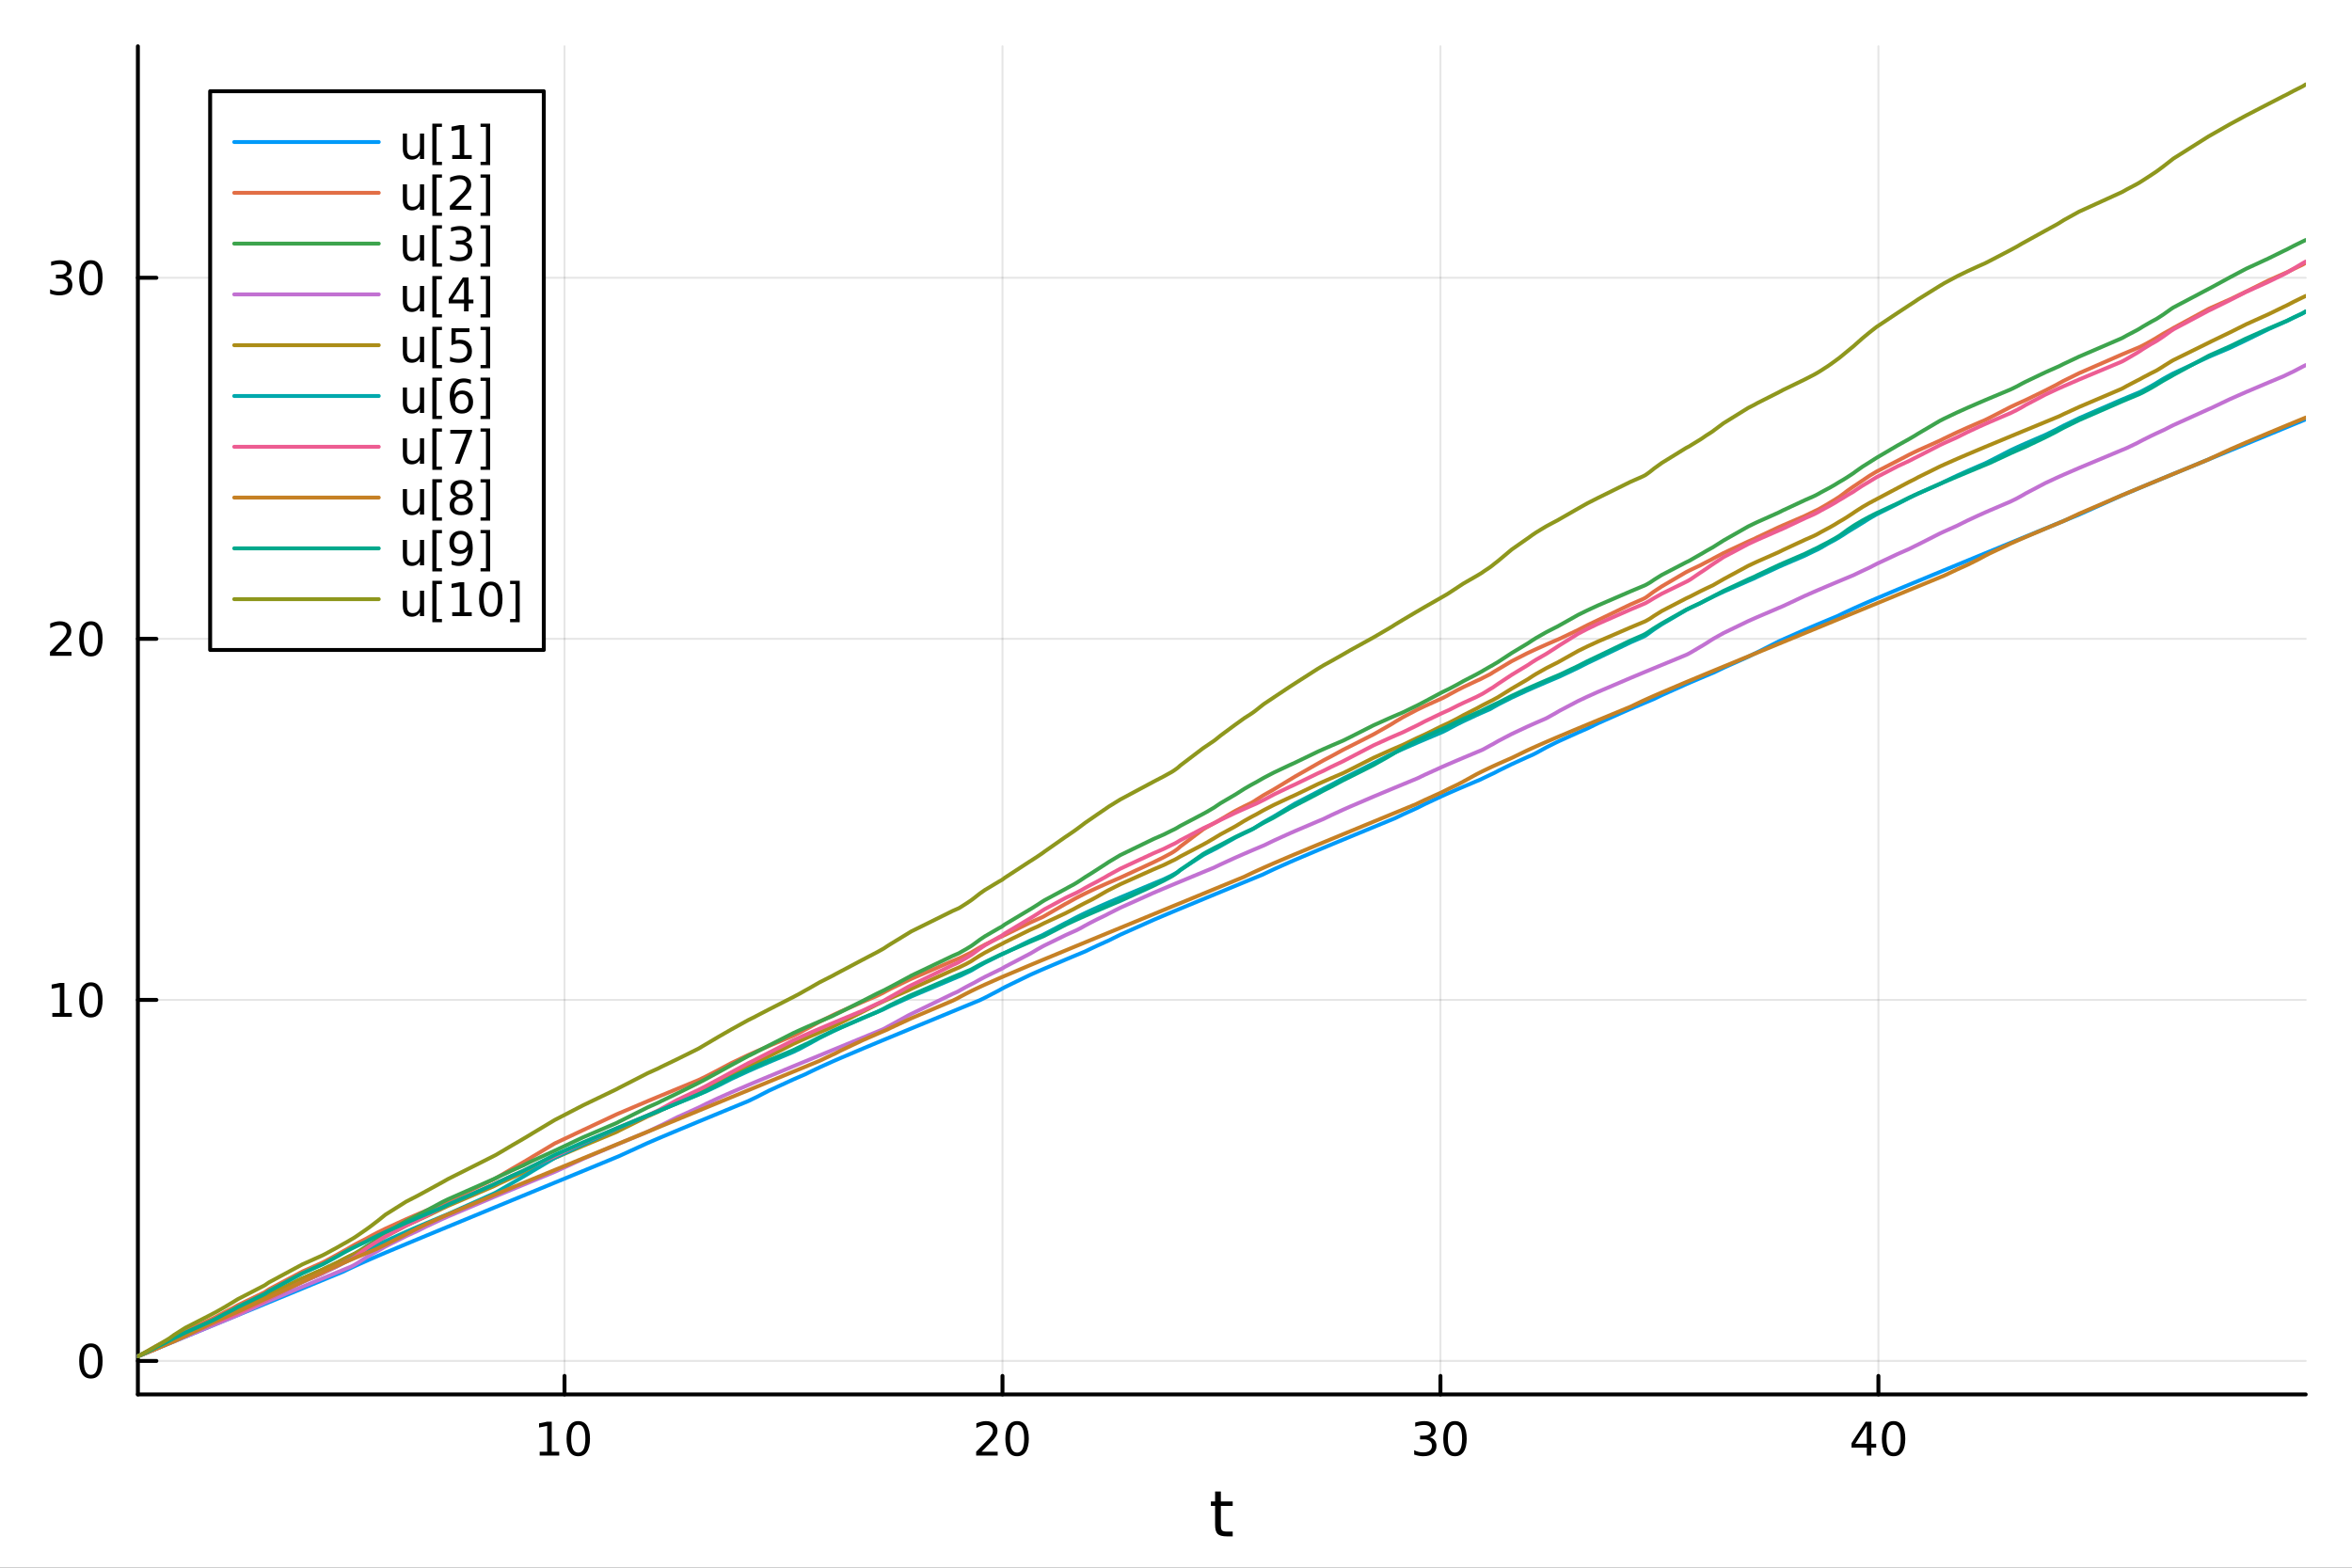 <?xml version="1.0" encoding="utf-8"?>
<svg xmlns="http://www.w3.org/2000/svg" xmlns:xlink="http://www.w3.org/1999/xlink" width="600" height="400" viewBox="0 0 2400 1600">
<rect x="0" y="0" width="2400" height="1600" fill="#333333" stroke="none"/>
<defs>
  <clipPath id="clip090">
    <rect x="0" y="0" width="2400" height="1600"/>
  </clipPath>
</defs>
<path clip-path="url(#clip090)" d="M0 1600 L2400 1600 L2400 0 L0 0  Z" fill="#ffffff" fill-rule="evenodd" fill-opacity="1"/>
<defs>
  <clipPath id="clip091">
    <rect x="480" y="0" width="1681" height="1600"/>
  </clipPath>
</defs>
<path clip-path="url(#clip090)" d="M140.696 1423.18 L2352.76 1423.18 L2352.76 47.244 L140.696 47.244  Z" fill="#ffffff" fill-rule="evenodd" fill-opacity="1"/>
<defs>
  <clipPath id="clip092">
    <rect x="140" y="47" width="2213" height="1377"/>
  </clipPath>
</defs>
<polyline clip-path="url(#clip092)" style="stroke:#000000; stroke-linecap:round; stroke-linejoin:round; stroke-width:2; stroke-opacity:0.1; fill:none" points="576.035,1423.18 576.035,47.244 "/>
<polyline clip-path="url(#clip092)" style="stroke:#000000; stroke-linecap:round; stroke-linejoin:round; stroke-width:2; stroke-opacity:0.1; fill:none" points="1022.94,1423.18 1022.94,47.244 "/>
<polyline clip-path="url(#clip092)" style="stroke:#000000; stroke-linecap:round; stroke-linejoin:round; stroke-width:2; stroke-opacity:0.1; fill:none" points="1469.84,1423.18 1469.84,47.244 "/>
<polyline clip-path="url(#clip092)" style="stroke:#000000; stroke-linecap:round; stroke-linejoin:round; stroke-width:2; stroke-opacity:0.1; fill:none" points="1916.74,1423.18 1916.74,47.244 "/>
<polyline clip-path="url(#clip090)" style="stroke:#000000; stroke-linecap:round; stroke-linejoin:round; stroke-width:4; stroke-opacity:1; fill:none" points="140.696,1423.18 2352.76,1423.18 "/>
<polyline clip-path="url(#clip090)" style="stroke:#000000; stroke-linecap:round; stroke-linejoin:round; stroke-width:4; stroke-opacity:1; fill:none" points="576.035,1423.18 576.035,1404.28 "/>
<polyline clip-path="url(#clip090)" style="stroke:#000000; stroke-linecap:round; stroke-linejoin:round; stroke-width:4; stroke-opacity:1; fill:none" points="1022.94,1423.18 1022.94,1404.28 "/>
<polyline clip-path="url(#clip090)" style="stroke:#000000; stroke-linecap:round; stroke-linejoin:round; stroke-width:4; stroke-opacity:1; fill:none" points="1469.84,1423.18 1469.84,1404.28 "/>
<polyline clip-path="url(#clip090)" style="stroke:#000000; stroke-linecap:round; stroke-linejoin:round; stroke-width:4; stroke-opacity:1; fill:none" points="1916.74,1423.18 1916.74,1404.28 "/>
<path clip-path="url(#clip090)" d="M550.723 1481.64 L558.362 1481.64 L558.362 1455.28 L550.052 1456.95 L550.052 1452.69 L558.315 1451.02 L562.991 1451.02 L562.991 1481.64 L570.63 1481.64 L570.63 1485.58 L550.723 1485.58 L550.723 1481.64 Z" fill="#000000" fill-rule="nonzero" fill-opacity="1" /><path clip-path="url(#clip090)" d="M590.075 1454.1 Q586.463 1454.1 584.635 1457.66 Q582.829 1461.2 582.829 1468.33 Q582.829 1475.44 584.635 1479.01 Q586.463 1482.55 590.075 1482.55 Q593.709 1482.55 595.514 1479.01 Q597.343 1475.44 597.343 1468.33 Q597.343 1461.2 595.514 1457.66 Q593.709 1454.1 590.075 1454.1 M590.075 1450.39 Q595.885 1450.39 598.94 1455 Q602.019 1459.58 602.019 1468.33 Q602.019 1477.06 598.94 1481.67 Q595.885 1486.25 590.075 1486.25 Q584.264 1486.25 581.186 1481.67 Q578.13 1477.06 578.13 1468.33 Q578.13 1459.58 581.186 1455 Q584.264 1450.39 590.075 1450.39 Z" fill="#000000" fill-rule="nonzero" fill-opacity="1" /><path clip-path="url(#clip090)" d="M1001.71 1481.64 L1018.03 1481.64 L1018.03 1485.58 L996.084 1485.58 L996.084 1481.64 Q998.746 1478.89 1003.33 1474.26 Q1007.94 1469.61 1009.12 1468.27 Q1011.36 1465.74 1012.24 1464.01 Q1013.14 1462.25 1013.14 1460.56 Q1013.14 1457.8 1011.2 1456.07 Q1009.28 1454.33 1006.18 1454.33 Q1003.98 1454.33 1001.52 1455.09 Q999.093 1455.86 996.315 1457.41 L996.315 1452.69 Q999.139 1451.55 1001.59 1450.97 Q1004.05 1450.39 1006.08 1450.39 Q1011.45 1450.39 1014.65 1453.08 Q1017.84 1455.77 1017.84 1460.26 Q1017.84 1462.39 1017.03 1464.31 Q1016.25 1466.2 1014.14 1468.8 Q1013.56 1469.47 1010.46 1472.69 Q1007.36 1475.88 1001.71 1481.64 Z" fill="#000000" fill-rule="nonzero" fill-opacity="1" /><path clip-path="url(#clip090)" d="M1037.84 1454.1 Q1034.23 1454.1 1032.4 1457.66 Q1030.6 1461.2 1030.6 1468.33 Q1030.6 1475.44 1032.4 1479.01 Q1034.23 1482.55 1037.84 1482.55 Q1041.48 1482.55 1043.28 1479.01 Q1045.11 1475.44 1045.11 1468.33 Q1045.11 1461.2 1043.28 1457.66 Q1041.48 1454.1 1037.84 1454.1 M1037.84 1450.39 Q1043.65 1450.39 1046.71 1455 Q1049.79 1459.58 1049.79 1468.33 Q1049.79 1477.06 1046.71 1481.67 Q1043.65 1486.25 1037.84 1486.25 Q1032.03 1486.25 1028.95 1481.67 Q1025.9 1477.06 1025.9 1468.33 Q1025.9 1459.58 1028.95 1455 Q1032.03 1450.39 1037.84 1450.39 Z" fill="#000000" fill-rule="nonzero" fill-opacity="1" /><path clip-path="url(#clip090)" d="M1458.68 1466.95 Q1462.03 1467.66 1463.91 1469.93 Q1465.81 1472.2 1465.81 1475.53 Q1465.81 1480.65 1462.29 1483.45 Q1458.77 1486.25 1452.29 1486.25 Q1450.11 1486.25 1447.8 1485.81 Q1445.51 1485.39 1443.05 1484.54 L1443.05 1480.02 Q1445 1481.16 1447.31 1481.74 Q1449.63 1482.32 1452.15 1482.32 Q1456.55 1482.32 1458.84 1480.58 Q1461.16 1478.84 1461.16 1475.53 Q1461.16 1472.48 1459 1470.77 Q1456.87 1469.03 1453.05 1469.03 L1449.03 1469.03 L1449.03 1465.19 L1453.24 1465.19 Q1456.69 1465.19 1458.52 1463.82 Q1460.34 1462.43 1460.34 1459.84 Q1460.34 1457.18 1458.45 1455.77 Q1456.57 1454.33 1453.05 1454.33 Q1451.13 1454.33 1448.93 1454.75 Q1446.73 1455.16 1444.1 1456.04 L1444.1 1451.88 Q1446.76 1451.14 1449.07 1450.77 Q1451.41 1450.39 1453.47 1450.39 Q1458.79 1450.39 1461.9 1452.83 Q1465 1455.23 1465 1459.35 Q1465 1462.22 1463.35 1464.21 Q1461.71 1466.18 1458.68 1466.95 Z" fill="#000000" fill-rule="nonzero" fill-opacity="1" /><path clip-path="url(#clip090)" d="M1484.67 1454.1 Q1481.06 1454.1 1479.23 1457.66 Q1477.43 1461.2 1477.43 1468.33 Q1477.43 1475.44 1479.23 1479.01 Q1481.06 1482.55 1484.67 1482.55 Q1488.31 1482.55 1490.11 1479.01 Q1491.94 1475.44 1491.94 1468.33 Q1491.94 1461.2 1490.11 1457.66 Q1488.31 1454.1 1484.67 1454.1 M1484.67 1450.39 Q1490.48 1450.39 1493.54 1455 Q1496.62 1459.58 1496.62 1468.33 Q1496.62 1477.06 1493.54 1481.67 Q1490.48 1486.25 1484.67 1486.25 Q1478.86 1486.25 1475.78 1481.67 Q1472.73 1477.06 1472.73 1468.33 Q1472.73 1459.58 1475.78 1455 Q1478.86 1450.39 1484.67 1450.39 Z" fill="#000000" fill-rule="nonzero" fill-opacity="1" /><path clip-path="url(#clip090)" d="M1904.91 1455.09 L1893.1 1473.54 L1904.91 1473.54 L1904.91 1455.09 M1903.68 1451.02 L1909.56 1451.02 L1909.56 1473.54 L1914.49 1473.54 L1914.49 1477.43 L1909.56 1477.43 L1909.56 1485.58 L1904.91 1485.58 L1904.91 1477.43 L1889.31 1477.43 L1889.31 1472.92 L1903.68 1451.02 Z" fill="#000000" fill-rule="nonzero" fill-opacity="1" /><path clip-path="url(#clip090)" d="M1932.22 1454.1 Q1928.61 1454.1 1926.78 1457.66 Q1924.98 1461.2 1924.98 1468.33 Q1924.98 1475.44 1926.78 1479.01 Q1928.61 1482.55 1932.22 1482.55 Q1935.86 1482.55 1937.66 1479.01 Q1939.49 1475.44 1939.49 1468.33 Q1939.49 1461.2 1937.66 1457.66 Q1935.86 1454.1 1932.22 1454.1 M1932.22 1450.39 Q1938.03 1450.39 1941.09 1455 Q1944.17 1459.58 1944.17 1468.33 Q1944.17 1477.06 1941.09 1481.67 Q1938.03 1486.25 1932.22 1486.25 Q1926.41 1486.25 1923.33 1481.67 Q1920.28 1477.06 1920.28 1468.33 Q1920.28 1459.58 1923.33 1455 Q1926.41 1450.39 1932.22 1450.39 Z" fill="#000000" fill-rule="nonzero" fill-opacity="1" /><path clip-path="url(#clip090)" d="M1245.79 1522.27 L1245.79 1532.4 L1257.85 1532.4 L1257.85 1536.95 L1245.79 1536.95 L1245.79 1556.3 Q1245.79 1560.66 1246.96 1561.9 Q1248.17 1563.14 1251.83 1563.14 L1257.85 1563.14 L1257.85 1568.04 L1251.83 1568.04 Q1245.05 1568.04 1242.48 1565.53 Q1239.9 1562.98 1239.9 1556.3 L1239.9 1536.95 L1235.6 1536.95 L1235.6 1532.4 L1239.9 1532.4 L1239.9 1522.27 L1245.79 1522.27 Z" fill="#000000" fill-rule="nonzero" fill-opacity="1" /><polyline clip-path="url(#clip092)" style="stroke:#000000; stroke-linecap:round; stroke-linejoin:round; stroke-width:2; stroke-opacity:0.1; fill:none" points="140.696,1389 2352.76,1389 "/>
<polyline clip-path="url(#clip092)" style="stroke:#000000; stroke-linecap:round; stroke-linejoin:round; stroke-width:2; stroke-opacity:0.1; fill:none" points="140.696,1020.5 2352.76,1020.5 "/>
<polyline clip-path="url(#clip092)" style="stroke:#000000; stroke-linecap:round; stroke-linejoin:round; stroke-width:2; stroke-opacity:0.1; fill:none" points="140.696,652 2352.76,652 "/>
<polyline clip-path="url(#clip092)" style="stroke:#000000; stroke-linecap:round; stroke-linejoin:round; stroke-width:2; stroke-opacity:0.1; fill:none" points="140.696,283.497 2352.76,283.497 "/>
<polyline clip-path="url(#clip090)" style="stroke:#000000; stroke-linecap:round; stroke-linejoin:round; stroke-width:4; stroke-opacity:1; fill:none" points="140.696,1423.18 140.696,47.244 "/>
<polyline clip-path="url(#clip090)" style="stroke:#000000; stroke-linecap:round; stroke-linejoin:round; stroke-width:4; stroke-opacity:1; fill:none" points="140.696,1389 159.593,1389 "/>
<polyline clip-path="url(#clip090)" style="stroke:#000000; stroke-linecap:round; stroke-linejoin:round; stroke-width:4; stroke-opacity:1; fill:none" points="140.696,1020.5 159.593,1020.5 "/>
<polyline clip-path="url(#clip090)" style="stroke:#000000; stroke-linecap:round; stroke-linejoin:round; stroke-width:4; stroke-opacity:1; fill:none" points="140.696,652 159.593,652 "/>
<polyline clip-path="url(#clip090)" style="stroke:#000000; stroke-linecap:round; stroke-linejoin:round; stroke-width:4; stroke-opacity:1; fill:none" points="140.696,283.497 159.593,283.497 "/>
<path clip-path="url(#clip090)" d="M92.751 1374.8 Q89.14 1374.8 87.311 1378.37 Q85.506 1381.91 85.506 1389.04 Q85.506 1396.15 87.311 1399.71 Q89.14 1403.25 92.751 1403.25 Q96.385 1403.25 98.191 1399.71 Q100.02 1396.15 100.02 1389.04 Q100.02 1381.91 98.191 1378.37 Q96.385 1374.8 92.751 1374.8 M92.751 1371.1 Q98.561 1371.1 101.617 1375.71 Q104.696 1380.29 104.696 1389.04 Q104.696 1397.77 101.617 1402.37 Q98.561 1406.96 92.751 1406.96 Q86.941 1406.96 83.862 1402.37 Q80.807 1397.77 80.807 1389.04 Q80.807 1380.29 83.862 1375.71 Q86.941 1371.1 92.751 1371.1 Z" fill="#000000" fill-rule="nonzero" fill-opacity="1" /><path clip-path="url(#clip090)" d="M53.4 1033.85 L61.038 1033.85 L61.038 1007.48 L52.728 1009.15 L52.728 1004.89 L60.992 1003.22 L65.668 1003.22 L65.668 1033.85 L73.307 1033.85 L73.307 1037.78 L53.4 1037.78 L53.4 1033.85 Z" fill="#000000" fill-rule="nonzero" fill-opacity="1" /><path clip-path="url(#clip090)" d="M92.751 1006.3 Q89.14 1006.3 87.311 1009.87 Q85.506 1013.41 85.506 1020.54 Q85.506 1027.64 87.311 1031.21 Q89.14 1034.75 92.751 1034.75 Q96.385 1034.75 98.191 1031.21 Q100.02 1027.64 100.02 1020.54 Q100.02 1013.41 98.191 1009.87 Q96.385 1006.3 92.751 1006.3 M92.751 1002.6 Q98.561 1002.6 101.617 1007.2 Q104.696 1011.79 104.696 1020.54 Q104.696 1029.26 101.617 1033.87 Q98.561 1038.45 92.751 1038.45 Q86.941 1038.45 83.862 1033.87 Q80.807 1029.26 80.807 1020.54 Q80.807 1011.79 83.862 1007.2 Q86.941 1002.6 92.751 1002.6 Z" fill="#000000" fill-rule="nonzero" fill-opacity="1" /><path clip-path="url(#clip090)" d="M56.617 665.345 L72.936 665.345 L72.936 669.28 L50.992 669.28 L50.992 665.345 Q53.654 662.59 58.237 657.96 Q62.844 653.308 64.025 651.965 Q66.27 649.442 67.149 647.706 Q68.052 645.947 68.052 644.257 Q68.052 641.502 66.108 639.766 Q64.186 638.03 61.085 638.03 Q58.886 638.03 56.432 638.794 Q54.001 639.558 51.224 641.109 L51.224 636.386 Q54.048 635.252 56.501 634.673 Q58.955 634.095 60.992 634.095 Q66.362 634.095 69.557 636.78 Q72.751 639.465 72.751 643.956 Q72.751 646.085 71.941 648.007 Q71.154 649.905 69.048 652.497 Q68.469 653.169 65.367 656.386 Q62.265 659.581 56.617 665.345 Z" fill="#000000" fill-rule="nonzero" fill-opacity="1" /><path clip-path="url(#clip090)" d="M92.751 637.798 Q89.14 637.798 87.311 641.363 Q85.506 644.905 85.506 652.035 Q85.506 659.141 87.311 662.706 Q89.14 666.247 92.751 666.247 Q96.385 666.247 98.191 662.706 Q100.02 659.141 100.02 652.035 Q100.02 644.905 98.191 641.363 Q96.385 637.798 92.751 637.798 M92.751 634.095 Q98.561 634.095 101.617 638.701 Q104.696 643.285 104.696 652.035 Q104.696 660.761 101.617 665.368 Q98.561 669.951 92.751 669.951 Q86.941 669.951 83.862 665.368 Q80.807 660.761 80.807 652.035 Q80.807 643.285 83.862 638.701 Q86.941 634.095 92.751 634.095 Z" fill="#000000" fill-rule="nonzero" fill-opacity="1" /><path clip-path="url(#clip090)" d="M66.756 282.143 Q70.112 282.861 71.987 285.129 Q73.885 287.398 73.885 290.731 Q73.885 295.847 70.367 298.648 Q66.849 301.449 60.367 301.449 Q58.191 301.449 55.876 301.009 Q53.585 300.592 51.131 299.736 L51.131 295.222 Q53.075 296.356 55.39 296.935 Q57.705 297.514 60.228 297.514 Q64.626 297.514 66.918 295.777 Q69.233 294.041 69.233 290.731 Q69.233 287.676 67.08 285.963 Q64.95 284.227 61.131 284.227 L57.103 284.227 L57.103 280.384 L61.316 280.384 Q64.765 280.384 66.594 279.018 Q68.423 277.629 68.423 275.037 Q68.423 272.375 66.525 270.963 Q64.65 269.528 61.131 269.528 Q59.21 269.528 57.011 269.944 Q54.812 270.361 52.173 271.241 L52.173 267.074 Q54.835 266.333 57.15 265.963 Q59.487 265.592 61.548 265.592 Q66.872 265.592 69.974 268.023 Q73.075 270.43 73.075 274.551 Q73.075 277.421 71.432 279.412 Q69.788 281.379 66.756 282.143 Z" fill="#000000" fill-rule="nonzero" fill-opacity="1" /><path clip-path="url(#clip090)" d="M92.751 269.296 Q89.14 269.296 87.311 272.861 Q85.506 276.403 85.506 283.532 Q85.506 290.639 87.311 294.203 Q89.14 297.745 92.751 297.745 Q96.385 297.745 98.191 294.203 Q100.02 290.639 100.02 283.532 Q100.02 276.403 98.191 272.861 Q96.385 269.296 92.751 269.296 M92.751 265.592 Q98.561 265.592 101.617 270.199 Q104.696 274.782 104.696 283.532 Q104.696 292.259 101.617 296.865 Q98.561 301.449 92.751 301.449 Q86.941 301.449 83.862 296.865 Q80.807 292.259 80.807 283.532 Q80.807 274.782 83.862 270.199 Q86.941 265.592 92.751 265.592 Z" fill="#000000" fill-rule="nonzero" fill-opacity="1" /><polyline clip-path="url(#clip092)" style="stroke:#009af9; stroke-linecap:round; stroke-linejoin:round; stroke-width:4; stroke-opacity:1; fill:none" points="140.696,1384.24 140.696,1384.24 142.273,1383.59 149.343,1380.67 159.548,1376.47 169.494,1372.37 172.612,1371.08 172.969,1370.93 177.357,1369.12 189.057,1364.3 215.692,1353.32 221.182,1351.05 228.662,1347.97 237.22,1344.44 242.18,1342.4 242.807,1342.14 269.999,1330.93 270.101,1330.89 270.136,1330.87 274.434,1329.1 308.551,1315.03 328.944,1306.63 331.833,1305.43 344.242,1300.32 350.149,1297.88 353.879,1296.06 357.912,1294.14 360.468,1292.95 362.634,1291.95 362.893,1291.83 366.439,1290.21 373.898,1286.89 376.58,1285.71 379.98,1284.23 384.229,1282.39 385.557,1281.82 385.978,1281.64 393.259,1278.53 414.422,1269.65 426.557,1264.6 434.869,1261.15 451.387,1254.32 457.232,1251.91 503.935,1232.64 505.877,1231.84 509.008,1230.55 522.515,1224.98 533.545,1220.43 541.116,1217.31 542.933,1216.56 566.169,1206.98 594.942,1195.12 629.132,1181.02 630.323,1180.53 631.27,1180.14 660.799,1166.61 671.568,1161.98 674.831,1160.6 690.909,1153.84 712.656,1144.79 712.879,1144.7 720.36,1141.6 733.25,1136.27 746.212,1130.92 763.465,1123.8 770.255,1120.51 771.75,1119.81 784.577,1113.16 809.577,1101.67 816.441,1098.69 821.752,1096.41 825.036,1094.76 836.105,1089.46 849.555,1083.4 852.311,1082.19 857.638,1079.88 880.287,1070.26 894.933,1064.15 900.622,1061.78 900.908,1061.66 902.408,1061.04 905.328,1059.83 908.877,1058.36 927.119,1050.81 929.961,1049.64 972.284,1032.18 976.42,1030.47 976.657,1030.37 978.129,1029.76 978.602,1029.57 980.201,1028.91 985.648,1026.66 990.147,1024.81 991.945,1024.07 993.852,1023.28 999.855,1020.81 1005.11,1018.25 1019.46,1010.77 1022.06,1009.31 1022.29,1009.18 1022.5,1009.07 1025.32,1007.53 1050.56,995.261 1052.73,994.285 1058.91,991.544 1063.35,989.599 1065.01,988.882 1065.86,988.514 1087.43,979.344 1089.41,978.513 1095.83,975.826 1098.32,974.785 1102.87,972.894 1107.4,971.008 1113.52,968.027 1119.35,965.291 1128.37,961.198 1131.17,959.954 1143.07,954.014 1176.89,938.928 1187.42,934.463 1195.02,931.273 1196.79,930.533 1198.63,929.763 1201.14,928.716 1201.76,928.455 1202.44,928.174 1204.31,927.393 1227.7,917.688 1231.19,916.246 1238.91,913.055 1239.37,912.862 1240.81,912.269 1245.49,910.336 1259.63,904.5 1262.02,903.511 1269.53,900.412 1275.97,897.759 1278.43,896.743 1280.5,895.89 1281.93,895.3 1288.68,892.518 1290.3,891.719 1299.07,887.545 1300.63,886.823 1316.2,879.864 1321.39,877.613 1321.62,877.515 1344.78,867.694 1350.56,865.274 1358.31,862.046 1370.55,856.965 1377.36,854.145 1401.28,844.259 1402.24,843.865 1417.09,837.734 1420.98,836.13 1423.54,835.073 1431.5,831.241 1445.22,824.991 1446.26,824.53 1446.4,824.467 1454.06,820.583 1471.29,812.522 1471.64,812.364 1476.49,810.208 1478.5,809.321 1487.32,805.49 1487.71,805.323 1493.39,802.893 1506.61,797.306 1510.75,795.569 1511.15,795.371 1512.25,794.825 1513.98,793.971 1520.2,790.992 1521.04,790.594 1523.17,789.604 1523.66,789.38 1524.68,788.907 1528.5,786.877 1529.32,786.447 1529.55,786.329 1542.35,780.034 1542.71,779.867 1557.78,773.015 1559.32,772.338 1564.05,770.267 1567.57,768.475 1577.2,763.161 1578.74,762.36 1587.5,757.993 1589.05,757.248 1591.3,756.178 1610.41,747.535 1619.73,743.501 1630.45,738.235 1663.7,723.466 1676.26,718.155 1678.31,717.293 1679.14,716.949 1679.69,716.718 1682.95,715.353 1684.44,714.73 1687.66,713.385 1695.72,709.471 1720.55,698.324 1723.04,697.251 1725.02,696.402 1725.93,696.011 1735.01,692.151 1736.39,691.567 1741.01,689.619 1746.24,687.427 1747.85,686.755 1748.34,686.55 1748.83,686.342 1758.73,681.559 1783.9,670.324 1790.23,667.16 1793.15,665.747 1815.13,654.599 1819.28,652.68 1841.53,642.852 1850.9,638.857 1854.54,637.318 1858.09,635.827 1865.25,632.825 1866.89,632.139 1872.14,629.95 1875.32,628.625 1876.37,628.103 1877.43,627.578 1880.86,625.914 1885.02,623.948 1891.02,621.177 1891.65,620.893 1893.17,620.204 1900.35,617.007 1907.42,613.921 1914.76,610.765 1936.4,601.639 1936.56,601.573 1948.12,596.754 1953.7,594.441 1957.53,592.851 1979.57,583.733 1984,581.902 1996.98,576.545 2007.72,572.116 2018.95,567.484 2025.65,564.721 2030.16,562.861 2051.83,553.924 2057.7,551.506 2063.4,549.152 2066.76,547.77 2086.94,539.45 2098.25,534.786 2101.12,533.601 2105.76,531.688 2121.57,525.17 2164.68,505.822 2166.26,505.155 2170.02,503.563 2180.73,499.068 2183.04,498.104 2186.86,496.509 2194.9,493.164 2200.11,491.002 2201.35,490.486 2206.76,488.247 2208.41,487.563 2215.34,484.695 2217.68,483.73 2253.76,468.833 2254.18,468.662 2256.13,467.855 2275.64,459.81 2291.85,453.126 2314.84,443.645 2330.63,437.136 2333.33,436.023 2340.39,433.11 2349.21,429.477 2350.1,429.109 2352.76,428.014 "/>
<polyline clip-path="url(#clip092)" style="stroke:#e26f46; stroke-linecap:round; stroke-linejoin:round; stroke-width:4; stroke-opacity:1; fill:none" points="140.696,1384.24 140.696,1384.24 142.273,1383.46 149.343,1379.58 159.548,1373.75 169.494,1368.64 172.612,1366.88 172.969,1366.68 177.357,1364.32 189.057,1358.45 215.692,1346.41 221.182,1343.64 228.662,1339.52 237.22,1335.17 242.18,1332.4 242.807,1332.06 269.999,1318.87 270.101,1318.81 270.136,1318.79 274.434,1315.91 308.551,1297.75 328.944,1288.66 331.833,1287.19 344.242,1280.43 350.149,1277.05 353.879,1275.03 357.912,1272.63 360.468,1271.17 362.634,1269.97 362.893,1269.83 366.439,1267.93 373.898,1264.13 376.58,1262.6 379.98,1260.74 384.229,1258.51 385.557,1257.83 385.978,1257.61 393.259,1254.02 414.422,1244.35 426.557,1239.09 434.869,1235.56 451.387,1228.62 457.232,1225.76 503.935,1203.57 505.877,1202.58 509.008,1200.78 522.515,1192.83 533.545,1186.45 541.116,1181.97 542.933,1180.82 566.169,1166.95 594.942,1153.39 629.132,1137.34 630.323,1136.82 631.27,1136.41 660.799,1123.87 671.568,1119.38 674.831,1118.03 690.909,1111.36 712.656,1102.38 712.879,1102.27 720.36,1098.66 733.25,1091.96 746.212,1085.03 763.465,1076.82 770.255,1073.78 771.75,1073.12 784.577,1067.55 809.577,1057 816.441,1053.65 821.752,1050.76 825.036,1049.05 836.105,1042.9 849.555,1036.23 852.311,1034.93 857.638,1032.48 880.287,1022.54 894.933,1016.34 900.622,1013.54 900.908,1013.4 902.408,1012.56 905.328,1010.97 908.877,1009.1 927.119,1000.25 929.961,998.955 972.284,980.721 976.42,978.992 976.657,978.893 978.129,978.279 978.602,978.082 980.201,977.415 985.648,974.75 990.147,972.618 991.945,971.638 993.852,970.468 999.855,966.979 1005.11,964.121 1019.46,956.972 1022.06,955.75 1022.29,955.643 1022.5,955.547 1025.32,954.243 1050.56,941.874 1052.73,940.894 1058.91,938.142 1063.35,936.192 1065.01,935.342 1065.86,934.84 1087.43,922.397 1089.41,921.395 1095.83,917.788 1098.32,916.455 1102.87,914.108 1107.4,911.851 1113.52,908.918 1119.35,906.215 1128.37,902.161 1131.17,900.926 1143.07,895.775 1176.89,880.126 1187.42,874.909 1195.02,870.827 1196.79,869.78 1198.63,868.569 1201.14,866.781 1201.76,866.297 1202.44,865.727 1204.31,864.041 1227.7,846.424 1231.19,844.365 1238.91,840.104 1239.37,839.857 1240.81,839.106 1245.49,836.375 1259.63,828.07 1262.02,826.796 1269.53,822.98 1275.97,819.877 1278.43,818.528 1280.5,817.26 1281.93,816.289 1288.68,812.01 1290.3,811.043 1299.07,806.142 1300.63,805.194 1316.2,795.742 1321.39,792.596 1321.62,792.463 1344.78,779.266 1350.56,776.002 1358.31,771.938 1370.55,765.229 1377.36,761.822 1401.28,749.644 1402.24,749.123 1417.09,740.683 1420.98,738.395 1423.54,736.748 1431.5,732.013 1445.22,724.795 1446.26,724.282 1446.4,724.211 1454.06,720.548 1471.29,712.776 1471.64,712.622 1476.49,710.155 1478.5,708.998 1487.32,704.234 1487.71,704.034 1493.39,701.18 1506.61,694.937 1510.75,693.063 1511.15,692.886 1512.25,692.306 1513.98,691.403 1520.2,688.275 1521.04,687.791 1523.17,686.431 1523.66,686.129 1524.68,685.494 1528.5,683.21 1529.32,682.731 1529.55,682.601 1542.35,674.937 1542.71,674.742 1557.78,667.036 1559.32,666.3 1564.05,664.071 1567.57,662.45 1577.2,658.131 1578.74,657.453 1587.5,653.645 1589.05,652.979 1591.3,652.014 1610.41,642.876 1619.73,638.09 1630.45,632.972 1663.7,616.961 1676.26,611.495 1678.31,610.453 1679.14,609.975 1679.69,609.612 1682.95,607.278 1684.44,606.139 1687.66,603.788 1695.72,598.469 1720.55,583.916 1723.04,582.667 1725.02,581.691 1725.93,581.246 1735.01,576.947 1736.39,576.2 1741.01,573.775 1746.24,571.149 1747.85,570.236 1748.34,569.96 1748.83,569.683 1758.73,564.448 1783.9,552.665 1790.23,549.891 1793.15,548.398 1815.13,538.045 1819.28,536.206 1841.53,526.628 1850.9,522.051 1854.54,520.344 1858.09,518.445 1865.25,514.284 1866.89,513.251 1872.14,510.107 1875.32,508.059 1876.37,507.404 1877.43,506.665 1880.86,504.116 1885.02,500.933 1891.02,496.756 1891.65,496.347 1893.17,495.367 1900.35,490.526 1907.42,485.763 1914.76,481.346 1936.4,470.209 1936.56,470.134 1948.12,464.077 1953.7,461.36 1957.53,459.546 1979.57,449.676 1984,447.433 1996.98,441.249 2007.72,436.419 2018.95,431.53 2025.65,428.665 2030.16,426.415 2051.83,415.252 2057.7,412.52 2063.4,409.93 2066.76,408.435 2086.94,398.605 2098.25,392.8 2101.12,391.184 2105.76,388.682 2121.57,380.869 2164.68,362.02 2166.26,361.359 2170.02,359.78 2180.73,355.31 2183.04,354.35 2186.86,352.471 2194.9,348.109 2200.11,345.076 2201.35,344.281 2206.76,340.993 2208.41,340.036 2215.34,336.218 2217.68,334.811 2253.76,315.226 2254.18,315.033 2256.13,314.13 2275.64,305.476 2291.85,297.615 2314.84,286.24 2330.63,279.198 2333.33,278.026 2340.39,274.489 2349.21,270.308 2350.1,269.825 2352.76,268.202 "/>
<polyline clip-path="url(#clip092)" style="stroke:#3da44d; stroke-linecap:round; stroke-linejoin:round; stroke-width:4; stroke-opacity:1; fill:none" points="140.696,1384.24 140.696,1384.24 142.273,1383.59 149.343,1380.67 159.548,1376.47 169.494,1371.7 172.612,1370.26 172.969,1370.07 177.357,1367.43 189.057,1361.04 215.692,1348.48 221.182,1346.07 228.662,1342.83 237.22,1338.59 242.18,1336.24 242.807,1335.95 269.999,1323.91 270.101,1323.86 270.136,1323.84 274.434,1321.36 308.551,1304.7 328.944,1295.86 331.833,1294.41 344.242,1288.5 350.149,1285.38 353.879,1283.5 357.912,1281.52 360.468,1280.3 362.634,1279.11 362.893,1278.94 366.439,1276.79 373.898,1272.04 376.58,1270.46 379.98,1268.27 384.229,1265.37 385.557,1264.5 385.978,1264.2 393.259,1258.77 414.422,1246.19 426.557,1240.16 434.869,1235.72 451.387,1226.77 457.232,1223.92 503.935,1203.34 505.877,1202.37 509.008,1200.84 522.515,1194.54 533.545,1189.65 541.116,1185.84 542.933,1184.96 566.169,1174.37 594.942,1160.77 629.132,1146.15 630.323,1145.56 631.27,1145.02 660.799,1130.22 671.568,1125.42 674.831,1123.74 690.909,1116.04 712.656,1105.29 712.879,1105.19 720.36,1101.27 733.25,1094.24 746.212,1087.11 763.465,1077.79 770.255,1074.49 771.75,1073.66 784.577,1067.05 809.577,1054.35 816.441,1051.21 821.752,1048.84 825.036,1047.4 836.105,1042.61 849.555,1036.9 852.311,1035.53 857.638,1032.95 880.287,1021.54 894.933,1014.04 900.622,1011.34 900.908,1011.21 902.408,1010.51 905.328,1008.95 908.877,1007.1 927.119,997.314 929.961,995.707 972.284,975.536 976.42,973.749 976.657,973.648 978.129,973.015 978.602,972.774 980.201,971.838 985.648,968.785 990.147,966.06 991.945,964.875 993.852,963.505 999.855,959.052 1005.11,955.539 1019.46,947.218 1022.06,945.853 1022.29,945.715 1022.5,945.575 1025.32,943.487 1050.56,928.421 1052.73,927.152 1058.91,923.269 1063.35,920.345 1065.01,919.311 1065.86,918.788 1087.43,907.157 1089.41,906.041 1095.83,902.587 1098.32,901.108 1102.87,898.196 1107.4,895.139 1113.52,891.353 1119.35,887.608 1128.37,881.777 1131.17,879.905 1143.07,872.782 1176.89,856.384 1187.42,851.78 1195.02,847.992 1196.79,847.14 1198.63,846.263 1201.14,844.887 1201.76,844.498 1202.44,844.083 1204.31,842.953 1227.7,830.651 1231.19,828.741 1238.91,824.2 1239.37,823.9 1240.81,822.881 1245.49,819.735 1259.63,811.457 1262.02,809.999 1269.53,805.191 1275.97,801.468 1278.43,800.118 1280.5,799.011 1281.93,798.258 1288.68,794.357 1290.3,793.465 1299.07,788.887 1300.63,788.108 1316.2,780.757 1321.39,778.426 1321.62,778.305 1344.78,767.11 1350.56,764.518 1358.31,761.12 1370.55,755.865 1377.36,752.497 1401.28,740.393 1402.24,739.951 1417.09,733.281 1420.98,731.586 1423.54,730.477 1431.5,727.069 1445.22,720.428 1446.26,719.946 1446.4,719.868 1454.06,715.861 1471.29,706.647 1471.64,706.474 1476.49,704.127 1478.5,703.173 1487.32,698.506 1487.71,698.278 1493.39,695.062 1506.61,688.26 1510.75,685.956 1511.15,685.742 1512.25,685.151 1513.98,684.094 1520.2,680.504 1521.04,680.035 1523.17,678.878 1523.66,678.579 1524.68,677.952 1528.5,675.696 1529.32,675.155 1529.55,674.989 1542.35,666.628 1542.71,666.389 1557.78,657.357 1559.32,656.407 1564.05,653.252 1567.57,651.059 1577.2,645.568 1578.74,644.746 1587.5,640.278 1589.05,639.52 1591.3,638.255 1610.41,627.494 1619.73,622.926 1630.45,617.97 1663.7,603.588 1676.26,598.327 1678.31,597.47 1679.14,597.062 1679.69,596.789 1682.95,594.945 1684.44,594.007 1687.66,591.801 1695.72,586.764 1720.55,573.883 1723.04,572.72 1725.02,571.651 1725.93,571.091 1735.01,565.876 1736.39,565.131 1741.01,562.364 1746.24,559.428 1747.85,558.56 1748.34,558.258 1748.83,557.914 1758.73,551.616 1783.9,537.299 1790.23,534.224 1793.15,532.845 1815.13,523.001 1819.28,520.902 1841.53,510.517 1850.9,506.41 1854.54,504.562 1858.09,502.545 1865.25,498.703 1866.89,497.859 1872.14,494.851 1875.32,492.872 1876.37,492.238 1877.43,491.604 1880.86,489.626 1885.02,487.025 1891.02,483.086 1891.65,482.647 1893.17,481.477 1900.35,476.403 1907.42,471.972 1914.76,467.29 1936.4,454.585 1936.56,454.491 1948.12,448.054 1953.7,444.807 1957.53,442.407 1979.57,429.42 1984,427.175 1996.98,420.986 2007.72,416.155 2018.95,411.265 2025.65,408.399 2030.16,406.485 2051.83,397.4 2057.7,394.536 2063.4,391.432 2066.76,389.689 2086.94,380.05 2098.25,375.029 2101.12,373.778 2105.76,371.431 2121.57,363.956 2164.68,345.39 2166.26,344.606 2170.02,342.482 2180.73,336.881 2183.04,335.56 2186.86,333.159 2194.9,328.508 2200.11,325.719 2201.35,324.975 2206.76,321.48 2208.41,320.338 2215.34,315.385 2217.68,313.852 2253.76,294.821 2254.18,294.63 2256.13,293.584 2275.64,282.946 2291.85,274.351 2314.84,263.718 2330.63,255.951 2333.33,254.699 2340.39,250.992 2349.21,246.663 2350.1,246.239 2352.76,244.989 "/>
<polyline clip-path="url(#clip092)" style="stroke:#c271d2; stroke-linecap:round; stroke-linejoin:round; stroke-width:4; stroke-opacity:1; fill:none" points="140.696,1384.24 140.696,1384.24 142.273,1383.59 149.343,1380.67 159.548,1376.47 169.494,1372.37 172.612,1371.08 172.969,1370.93 177.357,1369.12 189.057,1364.3 215.692,1353.32 221.182,1351.05 228.662,1347.97 237.22,1344.44 242.18,1342.4 242.807,1342.09 269.999,1329.62 270.101,1329.57 270.136,1329.56 274.434,1327.69 308.551,1313.29 328.944,1304.82 331.833,1303.63 344.242,1298.5 350.149,1296.06 353.879,1294.52 357.912,1292.85 360.468,1291.6 362.634,1290.38 362.893,1290.24 366.439,1288.04 373.898,1283.24 376.58,1281.64 379.98,1279.69 384.229,1277.37 385.557,1276.66 385.978,1276.44 393.259,1272.22 414.422,1261.56 426.557,1256.04 434.869,1251.82 451.387,1244.09 457.232,1241.48 503.935,1221.66 505.877,1220.85 509.008,1219.55 522.515,1213.96 533.545,1209.4 541.116,1206.27 542.933,1205.52 566.169,1195.93 594.942,1182.73 629.132,1168.23 630.323,1167.74 631.27,1167.34 660.799,1155.09 671.568,1149.94 674.831,1148.44 690.909,1140.35 712.656,1130.52 712.879,1130.43 720.36,1126.67 733.25,1120.62 746.212,1114.85 763.465,1107.46 770.255,1104.59 771.75,1103.96 784.577,1098.6 809.577,1088.23 816.441,1085.39 821.752,1083.2 825.036,1081.84 836.105,1077.27 849.555,1071.72 852.311,1070.59 857.638,1068.39 880.287,1059.05 894.933,1053.01 900.622,1050.66 900.908,1050.52 902.408,1049.79 905.328,1048.15 908.877,1046.23 927.119,1036.2 929.961,1034.79 972.284,1014.29 976.42,1012.49 976.657,1012.37 978.129,1011.62 978.602,1011.34 980.201,1010.41 985.648,1007.38 990.147,1005.01 991.945,1004.09 993.852,1003.13 999.855,999.761 1005.11,996.984 1019.46,989.978 1022.06,988.774 1022.29,988.649 1022.5,988.521 1025.32,986.803 1050.56,973.596 1052.73,972.409 1058.91,968.721 1063.35,966.24 1065.01,965.349 1065.86,964.896 1087.43,954.378 1089.41,953.476 1095.83,950.6 1098.32,949.499 1102.87,947.175 1107.4,944.598 1113.52,941.323 1119.35,938.372 1128.37,934.04 1131.17,932.523 1143.07,926.498 1176.89,911.316 1187.42,906.842 1195.02,903.647 1196.79,902.906 1198.63,902.135 1201.14,901.087 1201.76,900.826 1202.44,900.544 1204.31,899.763 1227.7,890.053 1231.19,888.611 1238.91,885.419 1239.37,885.187 1240.81,884.482 1245.49,882.229 1259.63,875.75 1262.02,874.686 1269.53,871.4 1275.97,868.63 1278.43,867.577 1280.5,866.696 1281.93,866.088 1288.68,863.236 1290.3,862.553 1299.07,858.277 1300.63,857.54 1316.2,850.482 1321.39,848.211 1321.62,848.111 1344.78,838.241 1350.56,835.815 1358.31,832.041 1370.55,826.404 1377.36,823.383 1401.28,813.129 1402.24,812.727 1417.09,806.506 1420.98,804.887 1423.54,803.822 1431.5,800.52 1445.22,794.839 1446.26,794.409 1446.4,794.337 1454.06,790.642 1471.29,782.828 1471.64,782.674 1476.49,780.558 1478.5,779.686 1487.32,775.905 1487.71,775.74 1493.39,773.334 1506.61,767.782 1510.75,766.052 1511.15,765.887 1512.25,765.429 1513.98,764.569 1520.2,761.124 1521.04,760.672 1523.17,759.554 1523.66,759.303 1524.68,758.692 1528.5,756.487 1529.32,756.024 1529.55,755.897 1542.35,749.214 1542.71,749.038 1557.78,741.944 1559.32,741.25 1564.05,739.134 1567.57,737.583 1577.2,733.408 1578.74,732.625 1587.5,727.743 1589.05,726.803 1591.3,725.472 1610.41,715.415 1619.73,711.025 1630.45,706.199 1663.7,691.982 1676.26,686.74 1678.31,685.886 1679.14,685.545 1679.69,685.316 1682.95,683.962 1684.44,683.343 1687.66,682.007 1695.72,678.668 1720.55,668.408 1723.04,667.187 1725.02,666.075 1725.93,665.571 1735.01,660.185 1736.39,659.419 1741.01,656.592 1746.24,653.218 1747.85,652.235 1748.34,651.939 1748.83,651.642 1758.73,646.089 1783.9,633.922 1790.23,631.102 1793.15,629.817 1815.13,620.4 1819.28,618.656 1841.53,608.208 1850.9,604.088 1854.54,602.513 1858.09,600.993 1865.25,597.943 1866.89,597.248 1872.14,595.034 1875.32,593.697 1876.37,593.256 1877.43,592.809 1880.86,591.374 1885.02,589.641 1891.02,587.139 1891.65,586.879 1893.17,586.125 1900.35,582.673 1907.42,579.403 1914.76,575.595 1936.4,565.427 1936.56,565.356 1948.12,560.281 1953.7,557.478 1957.53,555.615 1979.57,544.428 1984,542.376 1996.98,536.574 2007.72,531.227 2018.95,526.007 2025.65,523.01 2030.16,521.028 2051.83,511.753 2057.7,508.862 2063.4,505.737 2066.76,503.729 2086.94,493.11 2098.25,487.825 2101.12,486.525 2105.76,484.457 2121.57,477.597 2164.68,459.54 2166.26,458.887 2170.02,457.328 2180.73,452.197 2183.04,450.95 2186.86,448.947 2194.9,444.941 2200.11,442.462 2201.35,441.881 2206.76,439.396 2208.41,438.648 2215.34,435.066 2217.68,433.907 2253.76,417.594 2254.18,417.417 2256.13,416.58 2275.64,407.279 2291.85,400.13 2314.84,390.367 2330.63,383.78 2333.33,382.448 2340.39,379.074 2349.21,374.436 2350.1,373.987 2352.76,372.668 "/>
<polyline clip-path="url(#clip092)" style="stroke:#ac8d18; stroke-linecap:round; stroke-linejoin:round; stroke-width:4; stroke-opacity:1; fill:none" points="140.696,1384.24 140.696,1384.24 142.273,1383.59 149.343,1380.67 159.548,1376.47 169.494,1371.7 172.612,1370.26 172.969,1370.07 177.357,1367.43 189.057,1361.04 215.692,1348.48 221.182,1346.07 228.662,1342.83 237.22,1338.59 242.18,1336.24 242.807,1335.95 269.999,1323.91 270.101,1323.86 270.136,1323.84 274.434,1321.36 308.551,1304.7 328.944,1295.86 331.833,1294.41 344.242,1288.5 350.149,1285.38 353.879,1283.5 357.912,1281.52 360.468,1280.3 362.634,1279.28 362.893,1279.13 366.439,1277.22 373.898,1273.4 376.58,1272.08 379.98,1270.18 384.229,1267.59 385.557,1266.81 385.978,1266.53 393.259,1261.99 414.422,1250.82 426.557,1245.17 434.869,1241.46 451.387,1233.37 457.232,1230.69 503.935,1210.64 505.877,1209.68 509.008,1208.15 522.515,1201.87 533.545,1197 541.116,1193.2 542.933,1192.32 566.169,1181.73 594.942,1169.47 629.132,1155.26 630.323,1154.67 631.27,1154.13 660.799,1139.41 671.568,1134.62 674.831,1132.94 690.909,1125.24 712.656,1114.5 712.879,1114.4 720.36,1111.01 733.25,1104.55 746.212,1097.75 763.465,1088.65 770.255,1085.4 771.75,1084.59 784.577,1078.03 809.577,1065.38 816.441,1062.25 821.752,1059.89 825.036,1058.44 836.105,1053.66 849.555,1047.95 852.311,1046.58 857.638,1044 880.287,1032.59 894.933,1025.1 900.622,1022.4 900.908,1022.27 902.408,1021.57 905.328,1020.23 908.877,1018.62 927.119,1010.63 929.961,1009.19 972.284,990.088 976.42,988.333 976.657,988.233 978.129,987.61 978.602,987.411 980.201,986.609 985.648,983.948 990.147,981.482 991.945,980.387 993.852,979.104 999.855,975.317 1005.11,972.256 1019.46,964.745 1022.06,963.479 1022.29,963.367 1022.5,963.269 1025.32,961.704 1050.56,949.273 1052.73,948.291 1058.91,945.533 1063.35,943.246 1065.01,942.419 1065.86,941.996 1087.43,931.967 1089.41,930.934 1095.83,927.706 1098.32,926.298 1102.87,923.836 1107.4,921.484 1113.52,918.45 1119.35,915.251 1128.37,910.031 1131.17,908.52 1143.07,902.516 1176.89,887.357 1187.42,882.885 1195.02,879.16 1196.79,878.32 1198.63,877.454 1201.14,876.092 1201.76,875.706 1202.44,875.295 1204.31,874.173 1227.7,861.938 1231.19,860.033 1238.91,855.501 1239.37,855.24 1240.81,854.334 1245.49,851.512 1259.63,843.884 1262.02,842.502 1269.53,837.883 1275.97,834.279 1278.43,832.965 1280.5,831.887 1281.93,831.152 1288.68,827.321 1290.3,826.443 1299.07,821.926 1300.63,821.156 1316.2,813.864 1321.39,811.545 1321.62,811.425 1344.78,800.259 1350.56,797.671 1358.31,794.276 1370.55,789.025 1377.36,785.659 1401.28,773.557 1402.24,773.115 1417.09,766.445 1420.98,764.751 1423.54,763.642 1431.5,760.234 1445.22,753.593 1446.26,753.111 1446.4,753.045 1454.06,749.569 1471.29,741.054 1471.64,740.89 1476.49,738.659 1478.5,737.745 1487.32,733.221 1487.71,732.997 1493.39,729.846 1506.61,723.144 1510.75,720.862 1511.15,720.649 1512.25,720.063 1513.98,719.151 1520.2,715.996 1521.04,715.578 1523.17,714.539 1523.66,714.266 1524.68,713.691 1528.5,711.609 1529.32,711.103 1529.55,710.946 1542.35,702.974 1542.71,702.743 1557.78,693.955 1559.32,693.022 1564.05,689.911 1567.57,687.747 1577.2,682.313 1578.74,681.497 1587.5,677.062 1589.05,676.308 1591.3,675.049 1610.41,664.321 1619.73,659.761 1630.45,654.81 1663.7,640.437 1676.26,635.176 1678.31,634.32 1679.14,633.911 1679.69,633.638 1682.95,631.795 1684.44,630.857 1687.66,628.651 1695.72,623.614 1720.55,610.733 1723.04,609.571 1725.02,608.657 1725.93,608.165 1735.01,603.491 1736.39,602.81 1741.01,600.577 1746.24,598.126 1747.85,597.385 1748.34,597.12 1748.83,596.813 1758.73,591.1 1783.9,577.493 1790.23,574.503 1793.15,573.155 1815.13,563.452 1819.28,561.367 1841.53,551.027 1850.9,546.929 1854.54,545.083 1858.09,543.068 1865.25,539.229 1866.89,538.386 1872.14,535.38 1875.32,533.401 1876.37,532.768 1877.43,532.135 1880.86,530.157 1885.02,527.556 1891.02,523.619 1891.65,523.18 1893.17,522.131 1900.35,517.531 1907.42,513.439 1914.76,509.528 1936.4,498.053 1936.56,497.964 1948.12,491.829 1953.7,489.087 1957.53,486.968 1979.57,476.078 1984,474.058 1996.98,468.32 2007.72,463.706 2018.95,458.956 2025.65,456.146 2030.16,454.261 2051.83,445.257 2057.7,442.829 2063.4,440.468 2066.76,439.082 2086.94,430.749 2098.25,426.083 2101.12,424.897 2105.76,422.638 2121.57,415.358 2164.68,396.953 2166.26,396.171 2170.02,394.051 2180.73,388.459 2183.04,387.319 2186.86,385.182 2194.9,380.957 2200.11,378.373 2201.35,377.671 2206.76,374.334 2208.41,373.234 2215.34,368.916 2217.68,367.555 2253.76,349.783 2254.18,349.599 2256.13,348.578 2275.64,339.177 2291.85,331.04 2314.84,320.682 2330.63,312.994 2333.33,311.75 2340.39,308.061 2349.21,303.748 2350.1,303.326 2352.76,302.079 "/>
<polyline clip-path="url(#clip092)" style="stroke:#00a9ad; stroke-linecap:round; stroke-linejoin:round; stroke-width:4; stroke-opacity:1; fill:none" points="140.696,1384.24 140.696,1384.24 142.273,1383.46 149.343,1380.08 159.548,1375.42 169.494,1371.03 172.612,1369.68 172.969,1369.52 177.357,1367.64 189.057,1362.67 215.692,1351.54 221.182,1349.26 228.662,1345.64 237.22,1341.68 242.18,1339.45 242.807,1339.17 269.999,1327.46 270.101,1327.4 270.136,1327.38 274.434,1324.93 308.551,1308.36 328.944,1299.54 331.833,1298.09 344.242,1292.18 350.149,1289.06 353.879,1287.18 357.912,1284.9 360.468,1283.51 362.634,1282.36 362.893,1282.23 366.439,1280.4 373.898,1276.72 376.58,1275.23 379.98,1273.41 384.229,1271.21 385.557,1270.54 385.978,1270.33 393.259,1266.78 414.422,1257.19 426.557,1251.96 434.869,1248.43 451.387,1241.51 457.232,1239.07 503.935,1218.13 505.877,1217.16 509.008,1215.38 522.515,1207.5 533.545,1201.14 541.116,1196.68 542.933,1195.53 566.169,1181.68 594.942,1168.12 629.132,1152.08 630.323,1151.56 631.27,1151.15 660.799,1138.61 671.568,1134.12 674.831,1132.77 690.909,1126.1 712.656,1117.12 712.879,1117.02 720.36,1113.94 733.25,1107.81 746.212,1101.2 763.465,1093.22 770.255,1090.22 771.75,1089.57 784.577,1084.06 809.577,1073.55 816.441,1070.21 821.752,1067.33 825.036,1065.62 836.105,1059.47 849.555,1052.81 852.311,1051.51 857.638,1049.06 880.287,1039.12 894.933,1032.92 900.622,1030.53 900.908,1030.41 902.408,1029.67 905.328,1028.24 908.877,1026.53 927.119,1018.24 929.961,1017 972.284,999.088 976.42,997.369 976.657,997.271 978.129,996.66 978.602,996.463 980.201,995.8 985.648,993.143 990.147,991.017 991.945,990.039 993.852,988.871 999.855,985.387 1005.11,982.533 1019.46,975.39 1022.06,974.169 1022.29,974.062 1022.5,973.967 1025.32,972.663 1050.56,960.297 1052.73,959.318 1058.91,956.566 1063.35,954.616 1065.01,953.766 1065.86,953.264 1087.43,941.963 1089.41,941.02 1095.83,937.573 1098.32,936.291 1102.87,934.024 1107.4,931.832 1113.52,928.967 1119.35,926.315 1128.37,922.316 1131.17,921.095 1143.07,915.984 1176.89,901.817 1187.42,897.45 1195.02,893.776 1196.79,892.805 1198.63,891.813 1201.14,890.296 1201.76,889.874 1202.44,889.37 1204.31,887.858 1227.7,872.721 1231.19,870.855 1238.91,866.929 1239.37,866.699 1240.81,865.997 1245.49,863.408 1259.63,855.386 1262.02,854.145 1269.53,850.411 1275.97,847.36 1278.43,846.027 1280.5,844.772 1281.93,843.809 1288.68,839.56 1290.3,838.6 1299.07,833.725 1300.63,832.78 1316.2,823.354 1321.39,820.213 1321.62,820.08 1344.78,808.086 1350.56,804.973 1358.31,801.058 1370.55,794.501 1377.36,791.148 1401.28,779.071 1402.24,778.63 1417.09,771.072 1420.98,769.227 1423.54,768.032 1431.5,764.413 1445.22,758.391 1446.26,757.942 1446.4,757.88 1454.06,754.605 1471.29,747.345 1471.64,747.198 1476.49,744.814 1478.5,743.688 1487.32,739.028 1487.71,738.832 1493.39,736.025 1506.61,729.855 1510.75,727.996 1511.15,727.82 1512.25,727.332 1513.98,726.565 1520.2,723.847 1521.04,723.411 1523.17,722.163 1523.66,721.884 1524.68,721.298 1528.5,719.179 1529.32,718.732 1529.55,718.61 1542.35,712.117 1542.71,711.945 1557.78,704.97 1559.32,704.285 1564.05,702.191 1567.57,700.653 1577.2,696.506 1578.74,695.849 1587.5,692.138 1589.05,691.484 1591.3,690.537 1610.41,681.497 1619.73,676.735 1630.45,671.635 1663.7,655.648 1676.26,650.184 1678.31,649.143 1679.14,648.665 1679.69,648.302 1682.95,645.969 1684.44,644.829 1687.66,642.479 1695.72,637.16 1720.55,622.608 1723.04,621.359 1725.02,620.384 1725.93,619.939 1735.01,615.64 1736.39,614.893 1741.01,612.468 1746.24,609.842 1747.85,609.056 1748.34,608.818 1748.83,608.577 1758.73,603.929 1783.9,592.859 1790.23,590.169 1793.15,588.708 1815.13,578.496 1819.28,576.672 1841.53,567.137 1850.9,562.57 1854.54,560.865 1858.09,558.968 1865.25,554.811 1866.89,553.908 1872.14,551.124 1875.32,549.257 1876.37,548.657 1877.43,547.97 1880.86,545.836 1885.02,543.077 1891.02,539.389 1891.65,539.024 1893.17,538.145 1900.35,533.701 1907.42,529.221 1914.76,525.018 1936.4,514.221 1936.56,514.148 1948.12,508.174 1953.7,505.485 1957.53,503.685 1979.57,493.866 1984,491.629 1996.98,485.456 2007.72,480.631 2018.95,475.746 2025.65,472.882 2030.16,470.633 2051.83,459.471 2057.7,456.74 2063.4,454.15 2066.76,452.655 2086.94,443.921 2098.25,438.413 2101.12,436.851 2105.76,434.423 2121.57,426.773 2164.68,408.06 2166.26,407.4 2170.02,405.825 2180.73,401.362 2183.04,400.402 2186.86,398.526 2194.9,394.166 2200.11,391.134 2201.35,390.34 2206.76,387.052 2208.41,386.096 2215.34,382.279 2217.68,381.055 2253.76,364.277 2254.18,364.097 2256.13,363.251 2275.64,354.962 2291.85,347.237 2314.84,335.943 2330.63,328.924 2333.33,327.754 2340.39,324.223 2349.21,320.047 2350.1,319.563 2352.76,317.942 "/>
<polyline clip-path="url(#clip092)" style="stroke:#ed5d92; stroke-linecap:round; stroke-linejoin:round; stroke-width:4; stroke-opacity:1; fill:none" points="140.696,1384.24 140.696,1384.24 142.273,1383.59 149.343,1380.67 159.548,1376.47 169.494,1371.7 172.612,1370.26 172.969,1370.1 177.357,1368.11 189.057,1362.95 215.692,1351.63 221.182,1349.33 228.662,1346.21 237.22,1342.66 242.18,1340.6 242.807,1340.29 269.999,1327.79 270.101,1327.73 270.136,1327.71 274.434,1325.2 308.551,1308.42 328.944,1299.56 331.833,1298.11 344.242,1292.19 350.149,1289.07 353.879,1287.19 357.912,1285.21 360.468,1283.79 362.634,1282.44 362.893,1282.26 366.439,1279.62 373.898,1274.07 376.58,1272.26 379.98,1270.07 384.229,1267.5 385.557,1266.72 385.978,1266.48 393.259,1261.96 414.422,1250.81 426.557,1245.16 434.869,1240.89 451.387,1232.13 457.232,1229.31 503.935,1208.85 505.877,1207.89 509.008,1206.35 522.515,1200.06 533.545,1195.17 541.116,1191.36 542.933,1190.48 566.169,1179.89 594.942,1166.3 629.132,1151.68 630.323,1151.18 631.27,1150.79 660.799,1138.52 671.568,1133.36 674.831,1131.61 690.909,1122.7 712.656,1112.39 712.879,1112.29 720.36,1108.45 733.25,1101.5 746.212,1094.42 763.465,1085.13 770.255,1081.84 771.75,1081.01 784.577,1074.41 809.577,1061.72 816.441,1058.58 821.752,1056.21 825.036,1054.77 836.105,1049.98 849.555,1044.27 852.311,1043.11 857.638,1040.88 880.287,1031.46 894.933,1024.51 900.622,1021.94 900.908,1021.79 902.408,1021.01 905.328,1019.28 908.877,1017.27 927.119,1006.95 929.961,1005.51 972.284,984.838 976.42,983.036 976.657,982.914 978.129,982.161 978.602,981.883 980.201,980.953 985.648,977.921 990.147,975.211 991.945,974.03 993.852,972.665 999.855,968.224 1005.11,964.719 1019.46,956.414 1022.06,955.051 1022.29,954.913 1022.5,954.774 1025.32,952.687 1050.56,937.629 1052.73,936.361 1058.91,932.479 1063.35,929.555 1065.01,928.522 1065.86,927.999 1087.43,916.369 1089.41,915.409 1095.83,912.377 1098.32,911.226 1102.87,908.825 1107.4,906.185 1113.52,902.843 1119.35,899.843 1128.37,894.845 1131.17,893.17 1143.07,886.656 1176.89,870.934 1187.42,866.402 1195.02,862.648 1196.79,861.802 1198.63,860.931 1201.14,859.563 1201.76,859.176 1202.44,858.763 1204.31,857.637 1227.7,845.372 1231.19,843.73 1238.91,840.193 1239.37,839.944 1240.81,839.187 1245.49,836.79 1259.63,830.018 1262.02,828.921 1269.53,825.55 1275.97,822.726 1278.43,821.657 1280.5,820.764 1281.93,820.147 1288.68,816.783 1290.3,815.998 1299.07,811.283 1300.63,810.485 1316.2,803 1321.39,800.641 1321.62,800.52 1344.78,789.258 1350.56,786.657 1358.31,782.71 1370.55,776.898 1377.36,773.329 1401.28,760.854 1402.24,760.403 1417.09,753.644 1420.98,751.934 1423.54,750.816 1431.5,747.386 1445.22,740.723 1446.26,740.239 1446.4,740.161 1454.06,736.147 1471.29,727.913 1471.64,727.754 1476.49,725.569 1478.5,724.672 1487.32,720.205 1487.71,720.015 1493.39,717.296 1506.61,711.261 1510.75,709.119 1511.15,708.919 1512.25,708.365 1513.98,707.363 1520.2,703.492 1521.04,702.99 1523.17,701.756 1523.66,701.441 1524.68,700.698 1528.5,698.052 1529.32,697.503 1529.55,697.334 1542.35,688.87 1542.71,688.629 1557.78,679.534 1559.32,678.58 1564.05,675.412 1567.57,673.212 1577.2,667.707 1578.74,666.759 1587.5,661.128 1589.05,660.084 1591.3,658.614 1610.41,646.742 1619.73,641.893 1630.45,636.73 1663.7,622.089 1676.26,616.795 1678.31,615.935 1679.14,615.525 1679.69,615.251 1682.95,613.403 1684.44,612.462 1687.66,610.5 1695.72,605.938 1720.55,593.791 1723.04,592.472 1725.02,591.29 1725.93,590.682 1735.01,584.463 1736.39,583.597 1741.01,580.478 1746.24,576.838 1747.85,575.786 1748.34,575.469 1748.83,575.112 1758.73,568.593 1783.9,555.255 1790.23,552.296 1793.15,550.96 1815.13,541.31 1819.28,539.542 1841.53,529.022 1850.9,524.888 1854.54,523.032 1858.09,521.008 1865.25,517.155 1866.89,516.31 1872.14,513.297 1875.32,511.314 1876.37,510.68 1877.43,510.046 1880.86,508.065 1885.02,505.461 1891.02,501.954 1891.65,501.554 1893.17,500.474 1900.35,495.749 1907.42,491.568 1914.76,487.074 1936.4,475.812 1936.56,475.737 1948.12,470.394 1953.7,467.503 1957.53,465.592 1979.57,454.242 1984,452.172 1996.98,446.335 2007.72,440.971 2018.95,435.74 2025.65,432.739 2030.16,430.755 2051.83,421.473 2057.7,418.581 2063.4,415.456 2066.76,413.447 2086.94,402.828 2098.25,397.542 2101.12,396.242 2105.76,394.174 2121.57,387.313 2164.68,369.256 2166.26,368.478 2170.02,366.366 2180.73,360.091 2183.04,358.661 2186.86,356.104 2194.9,351.201 2200.11,348.291 2201.35,347.522 2206.76,343.933 2208.41,342.767 2215.34,337.729 2217.68,336.173 2253.76,316.973 2254.18,316.782 2256.13,315.886 2275.64,306.209 2291.85,297.97 2314.84,287.551 2330.63,279.845 2333.33,278.39 2340.39,274.254 2349.21,268.949 2350.1,268.447 2352.76,266.979 "/>
<polyline clip-path="url(#clip092)" style="stroke:#c68125; stroke-linecap:round; stroke-linejoin:round; stroke-width:4; stroke-opacity:1; fill:none" points="140.696,1384.24 140.696,1384.24 142.273,1383.59 149.343,1380.67 159.548,1376.47 169.494,1372.37 172.612,1371.08 172.969,1370.93 177.357,1369.12 189.057,1363.55 215.692,1350.52 221.182,1348.07 228.662,1344.78 237.22,1341.1 242.18,1338.98 242.807,1338.72 269.999,1326.02 270.101,1325.98 270.136,1325.96 274.434,1324.08 308.551,1308.17 328.944,1298.36 331.833,1297.05 344.242,1291.58 350.149,1289.04 353.879,1287.44 357.912,1285.73 360.468,1284.65 362.634,1283.73 362.893,1283.62 366.439,1282.13 373.898,1279.01 376.58,1277.89 379.98,1276.47 384.229,1274.7 385.557,1274.04 385.978,1273.83 393.259,1270.34 414.422,1259.7 426.557,1253.42 434.869,1249.44 451.387,1241.99 457.232,1239.44 503.935,1219.79 505.877,1218.99 509.008,1217.69 522.515,1212.1 533.545,1207.55 541.116,1204.42 542.933,1203.67 566.169,1194.08 594.942,1182.22 629.132,1168.12 630.323,1167.63 631.27,1167.24 660.799,1155.07 671.568,1150.63 674.831,1149.28 690.909,1142.65 712.656,1133.69 712.879,1133.59 720.36,1130.51 733.25,1125.2 746.212,1119.85 763.465,1112.74 770.255,1109.94 771.75,1109.32 784.577,1104.03 809.577,1093.73 816.441,1090.9 821.752,1088.71 825.036,1087.35 836.105,1082.79 849.555,1076.41 852.311,1075.16 857.638,1072.38 880.287,1061.67 894.933,1055.26 900.622,1052.82 900.908,1052.7 902.408,1052.06 905.328,1050.82 908.877,1049.05 927.119,1040.53 929.961,1039.26 972.284,1021.22 976.42,1019.19 976.657,1019.07 978.129,1018.25 978.602,1017.98 980.201,1017.11 985.648,1014.23 990.147,1011.95 991.945,1011.06 993.852,1010.14 999.855,1007.28 1005.11,1004.86 1019.46,998.489 1022.06,997.361 1022.29,997.262 1022.5,997.173 1025.32,995.958 1050.56,985.285 1052.73,984.38 1058.91,981.806 1063.35,979.956 1065.01,979.27 1065.86,978.916 1087.43,969.985 1089.41,969.166 1095.83,966.513 1098.32,965.482 1102.87,963.607 1107.4,961.735 1113.52,959.21 1119.35,956.806 1128.37,953.083 1131.17,951.928 1143.07,947.02 1176.89,933.077 1187.42,928.734 1195.02,925.601 1196.79,924.873 1198.63,924.114 1201.14,923.08 1201.76,922.821 1202.44,922.543 1204.31,921.771 1227.7,912.127 1231.19,910.69 1238.91,907.507 1239.37,907.314 1240.81,906.723 1245.49,904.794 1259.63,898.965 1262.02,897.977 1269.53,894.88 1275.97,891.766 1278.43,890.607 1280.5,889.645 1281.93,888.985 1288.68,885.928 1290.3,885.204 1299.07,881.35 1300.63,880.673 1316.2,874.026 1321.39,871.84 1321.62,871.744 1344.78,862.08 1350.56,859.68 1358.31,856.472 1370.55,851.41 1377.36,848.597 1401.28,838.725 1402.24,838.331 1417.09,832.203 1420.98,830.6 1423.54,829.543 1431.5,826.264 1445.22,820.607 1446.26,820.094 1446.4,820.023 1454.06,816.359 1471.29,808.588 1471.64,808.405 1476.49,805.943 1478.5,804.948 1487.32,800.74 1487.71,800.559 1493.39,797.545 1506.61,790.232 1510.75,788.133 1511.15,787.937 1512.25,787.393 1513.98,786.544 1520.2,783.579 1521.04,783.182 1523.17,782.196 1523.66,781.973 1524.68,781.502 1528.5,779.766 1529.32,779.394 1529.55,779.292 1542.35,773.655 1542.71,773.501 1557.78,766.157 1559.32,765.446 1564.05,763.283 1567.57,761.704 1577.2,757.47 1578.74,756.803 1587.5,753.042 1589.05,752.382 1591.3,751.426 1610.41,743.396 1619.73,739.517 1630.45,735.068 1663.7,721.324 1676.26,715.35 1678.31,714.411 1679.14,714.037 1679.69,713.788 1682.95,712.32 1684.44,711.655 1687.66,710.228 1695.72,706.712 1720.55,696.18 1723.04,695.138 1725.02,694.312 1725.93,693.932 1735.01,690.15 1736.39,689.576 1741.01,687.656 1746.24,685.489 1747.85,684.824 1748.34,684.62 1748.83,684.415 1758.73,680.321 1783.9,669.923 1790.23,667.313 1793.15,666.107 1815.13,657.041 1819.28,655.332 1841.53,646.156 1850.9,642.291 1854.54,640.79 1858.09,639.331 1865.25,636.378 1866.89,635.702 1872.14,633.538 1875.32,632.226 1876.37,631.793 1877.43,631.353 1880.86,629.939 1885.02,628.227 1891.02,625.75 1891.65,625.493 1893.17,624.865 1900.35,621.906 1907.42,618.99 1914.76,615.963 1936.4,607.042 1936.56,606.977 1948.12,602.208 1953.7,599.911 1957.53,598.33 1979.57,589.243 1984,587.415 1996.98,581.253 2007.72,576.434 2018.95,570.824 2025.65,567.195 2030.16,564.883 2051.83,554.691 2057.7,552.096 2063.4,549.609 2066.76,548.163 2086.94,539.609 2098.25,534.882 2101.12,533.685 2105.76,531.757 2121.57,524.269 2164.68,505.691 2166.26,505.033 2170.02,503.46 2180.73,499.005 2183.04,498.046 2186.86,496.461 2194.9,493.13 2200.11,490.975 2201.35,490.461 2206.76,488.227 2208.41,487.545 2215.34,484.681 2217.68,483.718 2253.76,468.831 2254.18,468.626 2256.13,467.667 2275.64,458.659 2291.85,451.618 2314.84,441.922 2330.63,435.353 2333.33,434.233 2340.39,431.306 2349.21,427.66 2350.1,427.291 2352.76,426.193 "/>
<polyline clip-path="url(#clip092)" style="stroke:#00a98d; stroke-linecap:round; stroke-linejoin:round; stroke-width:4; stroke-opacity:1; fill:none" points="140.696,1384.24 140.696,1384.24 142.273,1383.59 149.343,1380.17 159.548,1374.8 169.494,1369.97 172.612,1368.28 172.969,1368.09 177.357,1365.8 189.057,1360.08 215.692,1348.19 221.182,1345.44 228.662,1341.33 237.22,1336.98 242.18,1334.22 242.807,1333.88 269.999,1320.7 270.101,1320.65 270.136,1320.63 274.434,1317.75 308.551,1299.59 328.944,1290.5 331.833,1289.03 344.242,1282.27 350.149,1278.89 353.879,1276.87 357.912,1274.77 360.468,1273.48 362.634,1272.41 362.893,1272.28 366.439,1270.56 373.898,1267.06 376.58,1265.62 379.98,1263.85 384.229,1261.72 385.557,1261.06 385.978,1260.86 393.259,1257.38 414.422,1247.91 426.557,1242.71 434.869,1239.19 451.387,1232.28 457.232,1229.43 503.935,1208.87 505.877,1207.9 509.008,1206.37 522.515,1200.06 533.545,1195.17 541.116,1191.37 542.933,1190.49 566.169,1178.7 594.942,1165.97 629.132,1151.61 630.323,1151.12 631.27,1150.72 660.799,1138.5 671.568,1134.05 674.831,1132.71 690.909,1126.07 712.656,1117.11 712.879,1117 720.36,1113.39 733.25,1106.7 746.212,1099.76 763.465,1091.56 770.255,1088.52 771.75,1087.86 784.577,1082.29 809.577,1071.74 816.441,1068.39 821.752,1065.89 825.036,1064.38 836.105,1058.72 849.555,1052.39 852.311,1051.15 857.638,1048.77 880.287,1039.02 894.933,1032.86 900.622,1030.08 900.908,1029.94 902.408,1029.1 905.328,1027.52 908.877,1025.65 927.119,1016.82 929.961,1015.53 972.284,997.302 976.42,995.573 976.657,995.475 978.129,994.86 978.602,994.663 980.201,993.997 985.648,991.73 990.147,989.861 991.945,988.973 993.852,987.892 999.855,984.639 1005.11,981.942 1019.46,975.079 1022.06,973.892 1022.29,973.788 1022.5,973.695 1025.32,972.423 1050.56,961.467 1052.73,960.55 1058.91,957.946 1063.35,956.079 1065.01,955.388 1065.86,954.963 1087.43,943.75 1089.41,942.812 1095.83,939.838 1098.32,938.706 1102.87,936.673 1107.4,934.671 1113.52,932.009 1119.35,929.504 1128.37,925.67 1131.17,924.488 1143.07,919.498 1176.89,904.028 1187.42,898.83 1195.02,894.758 1196.79,893.712 1198.63,892.503 1201.14,890.717 1201.76,890.233 1202.44,889.663 1204.31,888.127 1227.7,871.62 1231.19,869.647 1238.91,865.536 1239.37,865.296 1240.81,864.567 1245.49,862.248 1259.63,854.77 1262.02,853.592 1269.53,850.016 1275.97,847.064 1278.43,845.954 1280.5,844.868 1281.93,844.013 1288.68,840.192 1290.3,839.316 1299.07,834.807 1300.63,833.914 1316.2,824.843 1321.39,822.158 1321.62,822.042 1344.78,809.97 1350.56,806.848 1358.31,802.924 1370.55,796.357 1377.36,793.001 1401.28,780.917 1402.24,780.399 1417.09,771.981 1420.98,769.697 1423.54,768.052 1431.5,763.323 1445.22,756.111 1446.26,755.598 1446.4,755.527 1454.06,751.866 1471.29,744.097 1471.64,743.943 1476.49,741.835 1478.5,740.807 1487.32,736.486 1487.71,736.301 1493.39,733.649 1506.61,727.717 1510.75,725.908 1511.15,725.736 1512.25,725.171 1513.98,724.291 1520.2,721.23 1521.04,720.823 1523.17,719.81 1523.66,719.582 1524.68,719.099 1528.5,717.325 1529.32,716.946 1529.55,716.842 1542.35,710.316 1542.71,710.144 1557.78,703.149 1559.32,702.462 1564.05,700.364 1567.57,698.824 1577.2,694.672 1578.74,694.015 1587.5,690.301 1589.05,689.647 1591.3,688.699 1610.41,679.657 1619.73,674.894 1630.45,669.794 1663.7,653.805 1676.26,648.342 1678.31,647.3 1679.14,646.822 1679.69,646.504 1682.95,644.415 1684.44,643.376 1687.66,641.221 1695.72,636.284 1720.55,622.32 1723.04,621.101 1725.02,620.147 1725.93,619.712 1735.01,615.488 1736.39,614.751 1741.01,612.352 1746.24,609.751 1747.85,608.843 1748.34,608.569 1748.83,608.294 1758.73,603.088 1783.9,591.341 1790.23,588.571 1793.15,587.08 1815.13,576.734 1819.28,574.896 1841.53,565.319 1850.9,560.743 1854.54,559.037 1858.09,557.137 1865.25,553.482 1866.89,552.543 1872.14,549.659 1875.32,547.742 1876.37,547.127 1877.43,546.425 1880.86,543.987 1885.02,540.916 1891.02,536.869 1891.65,536.472 1893.17,535.519 1900.35,531.29 1907.42,527.464 1914.76,523.753 1936.4,513.741 1936.56,513.671 1948.12,507.89 1953.7,505.263 1957.53,503.499 1979.57,493.797 1984,491.904 1996.98,486.421 2007.72,481.931 2018.95,477.26 2025.65,474.481 2030.16,472.613 2051.83,462.51 2057.7,459.928 2063.4,457.45 2066.76,456.009 2086.94,446.376 2098.25,440.625 2101.12,439.018 2105.76,436.53 2121.57,428.746 2164.68,409.922 2166.26,409.26 2170.02,407.682 2180.73,403.214 2183.04,402.253 2186.86,400.375 2194.9,396.014 2200.11,392.98 2201.35,392.186 2206.76,388.898 2208.41,387.941 2215.34,384.123 2217.68,382.717 2253.76,363.131 2254.18,362.939 2256.13,362.035 2275.64,353.381 2291.85,345.521 2314.84,335.33 2330.63,328.622 2333.33,327.486 2340.39,324.027 2349.21,319.915 2350.1,319.437 2352.76,317.83 "/>
<polyline clip-path="url(#clip092)" style="stroke:#8e971d; stroke-linecap:round; stroke-linejoin:round; stroke-width:4; stroke-opacity:1; fill:none" points="140.696,1384.24 140.696,1384.24 142.273,1383.46 149.343,1379.58 159.548,1373.75 169.494,1367.98 172.612,1366.06 172.969,1365.82 177.357,1362.62 189.057,1355.19 215.692,1341.57 221.182,1338.66 228.662,1334.38 237.22,1329.31 242.18,1326.25 242.807,1325.87 269.999,1311.85 270.101,1311.79 270.136,1311.77 274.434,1308.82 308.551,1290.44 328.944,1281.31 331.833,1279.84 344.242,1273.07 350.149,1269.69 353.879,1267.67 357.912,1265.26 360.468,1263.81 362.634,1262.43 362.893,1262.25 366.439,1259.84 373.898,1254.67 376.58,1252.76 379.98,1250.21 384.229,1246.93 385.557,1245.96 385.978,1245.62 393.259,1239.72 414.422,1226.4 426.557,1220.17 434.869,1215.64 451.387,1206.6 457.232,1203.29 503.935,1179.8 505.877,1178.8 509.008,1176.97 522.515,1168.96 533.545,1162.55 541.116,1158.06 542.933,1156.9 566.169,1143.01 594.942,1128.1 629.132,1111.65 630.323,1111.03 631.27,1110.47 660.799,1095.34 671.568,1090.49 674.831,1088.8 690.909,1081.06 712.656,1070.29 712.879,1070.17 720.36,1065.74 733.25,1058.12 746.212,1050.67 763.465,1041.13 770.255,1037.78 771.75,1036.94 784.577,1030.27 809.577,1017.53 816.441,1013.89 821.752,1010.84 825.036,1009.05 836.105,1002.69 849.555,995.87 852.311,994.342 857.638,991.511 880.287,979.499 894.933,971.842 900.622,968.69 900.908,968.536 902.408,967.62 905.328,965.665 908.877,963.411 927.119,952.299 929.961,950.568 972.284,929.612 976.42,927.802 976.657,927.699 978.129,927.059 978.602,926.816 980.201,925.872 985.648,922.399 990.147,919.397 991.945,918.116 993.852,916.652 999.855,911.951 1005.11,908.269 1019.46,899.647 1022.06,898.245 1022.29,898.104 1022.5,897.962 1025.32,895.839 1050.56,879.351 1052.73,878.019 1058.91,873.988 1063.35,870.98 1065.01,869.787 1065.86,869.118 1087.43,854.017 1089.41,852.719 1095.83,848.317 1098.32,846.537 1102.87,843.156 1107.4,839.717 1113.52,835.526 1119.35,831.484 1128.37,825.322 1131.17,823.372 1143.07,816.008 1176.89,797.905 1187.42,792.427 1195.02,788.221 1196.79,787.151 1198.63,785.917 1201.14,784.102 1201.76,783.611 1202.44,783.034 1204.31,781.33 1227.7,763.582 1231.19,761.246 1238.91,755.968 1239.37,755.632 1240.81,754.504 1245.49,750.7 1259.63,740.234 1262.02,738.524 1269.53,733.081 1275.97,728.96 1278.43,727.293 1280.5,725.783 1281.93,724.658 1288.68,719.29 1290.3,718.106 1299.07,712.272 1300.63,711.192 1316.2,700.832 1321.39,697.499 1321.62,697.34 1344.78,682.51 1350.56,679.042 1358.31,674.775 1370.55,667.859 1377.36,663.893 1401.28,650.685 1402.24,650.141 1417.09,641.451 1420.98,639.121 1423.54,637.45 1431.5,632.656 1445.22,624.528 1446.26,623.966 1446.4,623.877 1454.06,619.388 1471.29,609.539 1471.64,609.358 1476.49,606.547 1478.5,605.269 1487.32,599.481 1487.71,599.213 1493.39,595.487 1506.61,587.897 1510.75,585.429 1511.15,585.2 1512.25,584.482 1513.98,583.238 1520.2,579.083 1521.04,578.48 1523.17,576.841 1523.66,576.438 1524.68,575.599 1528.5,572.634 1529.32,571.955 1529.55,571.752 1542.35,561.005 1542.71,560.717 1557.78,550.196 1559.32,549.143 1564.05,545.711 1567.57,543.349 1577.2,537.508 1578.74,536.642 1587.5,531.979 1589.05,531.193 1591.3,529.891 1610.41,518.932 1619.73,513.686 1630.45,508.23 1663.7,491.794 1676.26,486.274 1678.31,485.226 1679.14,484.746 1679.69,484.381 1682.95,482.039 1684.44,480.896 1687.66,478.292 1695.72,472.477 1720.55,457.158 1723.04,455.869 1725.02,454.709 1725.93,454.11 1735.01,448.581 1736.39,447.687 1741.01,444.486 1746.24,441.157 1747.85,440.058 1748.34,439.689 1748.83,439.278 1758.73,431.917 1783.9,416.31 1790.23,413.084 1793.15,411.421 1815.13,400.309 1819.28,398.082 1841.53,387.3 1850.9,382.482 1854.54,380.429 1858.09,378.242 1865.25,373.624 1866.89,372.504 1872.14,368.738 1875.32,366.378 1876.37,365.631 1877.43,364.801 1880.86,361.988 1885.02,358.536 1891.02,353.613 1891.65,353.086 1893.17,351.712 1900.35,345.336 1907.42,339.472 1914.76,333.713 1936.4,319.29 1936.56,319.188 1948.12,311.585 1953.7,307.958 1957.53,305.347 1979.57,291.652 1984,288.999 1996.98,281.993 2007.72,276.765 2018.95,271.621 2025.65,268.655 2030.16,266.352 2051.83,255.042 2057.7,251.864 2063.4,248.524 2066.76,246.669 2086.94,235.519 2098.25,229.358 2101.12,227.676 2105.76,224.739 2121.57,215.97 2164.68,196.328 2166.26,195.532 2170.02,193.381 2180.73,187.726 2183.04,186.395 2186.86,183.982 2194.9,178.754 2200.11,175.305 2201.35,174.425 2206.76,170.418 2208.41,169.143 2215.34,163.728 2217.68,161.885 2253.76,139.13 2254.18,138.923 2256.13,137.801 2275.64,126.679 2291.85,117.905 2314.84,105.979 2330.63,97.849 2333.33,96.555 2340.39,92.763 2349.21,88.36 2350.1,87.858 2352.76,86.186 "/>
<path clip-path="url(#clip090)" d="M214.431 663.349 L554.896 663.349 L554.896 93.109 L214.431 93.109  Z" fill="#ffffff" fill-rule="evenodd" fill-opacity="1"/>
<polyline clip-path="url(#clip090)" style="stroke:#000000; stroke-linecap:round; stroke-linejoin:round; stroke-width:4; stroke-opacity:1; fill:none" points="214.431,663.349 554.896,663.349 554.896,93.109 214.431,93.109 214.431,663.349 "/>
<polyline clip-path="url(#clip090)" style="stroke:#009af9; stroke-linecap:round; stroke-linejoin:round; stroke-width:4; stroke-opacity:1; fill:none" points="239.009,144.949 386.48,144.949 "/>
<path clip-path="url(#clip090)" d="M411.058 151.997 L411.058 136.303 L415.318 136.303 L415.318 151.835 Q415.318 155.516 416.753 157.368 Q418.188 159.196 421.058 159.196 Q424.507 159.196 426.498 156.997 Q428.512 154.798 428.512 151.002 L428.512 136.303 L432.771 136.303 L432.771 162.229 L428.512 162.229 L428.512 158.247 Q426.961 160.608 424.901 161.766 Q422.864 162.9 420.156 162.9 Q415.688 162.9 413.373 160.122 Q411.058 157.344 411.058 151.997 M421.776 135.678 L421.776 135.678 Z" fill="#000000" fill-rule="nonzero" fill-opacity="1" /><path clip-path="url(#clip090)" d="M441.151 126.21 L450.966 126.21 L450.966 129.52 L445.41 129.52 L445.41 165.168 L450.966 165.168 L450.966 168.479 L441.151 168.479 L441.151 126.21 Z" fill="#000000" fill-rule="nonzero" fill-opacity="1" /><path clip-path="url(#clip090)" d="M461.452 158.293 L469.091 158.293 L469.091 131.928 L460.78 133.595 L460.78 129.335 L469.044 127.669 L473.72 127.669 L473.72 158.293 L481.359 158.293 L481.359 162.229 L461.452 162.229 L461.452 158.293 Z" fill="#000000" fill-rule="nonzero" fill-opacity="1" /><path clip-path="url(#clip090)" d="M500.155 126.21 L500.155 168.479 L490.34 168.479 L490.34 165.168 L495.873 165.168 L495.873 129.52 L490.34 129.52 L490.34 126.21 L500.155 126.21 Z" fill="#000000" fill-rule="nonzero" fill-opacity="1" /><polyline clip-path="url(#clip090)" style="stroke:#e26f46; stroke-linecap:round; stroke-linejoin:round; stroke-width:4; stroke-opacity:1; fill:none" points="239.009,196.789 386.48,196.789 "/>
<path clip-path="url(#clip090)" d="M411.058 203.837 L411.058 188.143 L415.318 188.143 L415.318 203.675 Q415.318 207.356 416.753 209.208 Q418.188 211.036 421.058 211.036 Q424.507 211.036 426.498 208.837 Q428.512 206.638 428.512 202.842 L428.512 188.143 L432.771 188.143 L432.771 214.069 L428.512 214.069 L428.512 210.087 Q426.961 212.448 424.901 213.606 Q422.864 214.74 420.156 214.74 Q415.688 214.74 413.373 211.962 Q411.058 209.184 411.058 203.837 M421.776 187.518 L421.776 187.518 Z" fill="#000000" fill-rule="nonzero" fill-opacity="1" /><path clip-path="url(#clip090)" d="M441.151 178.05 L450.966 178.05 L450.966 181.36 L445.41 181.36 L445.41 217.008 L450.966 217.008 L450.966 220.319 L441.151 220.319 L441.151 178.05 Z" fill="#000000" fill-rule="nonzero" fill-opacity="1" /><path clip-path="url(#clip090)" d="M464.669 210.133 L480.989 210.133 L480.989 214.069 L459.044 214.069 L459.044 210.133 Q461.706 207.379 466.29 202.749 Q470.896 198.096 472.077 196.754 Q474.322 194.231 475.202 192.495 Q476.104 190.735 476.104 189.046 Q476.104 186.291 474.16 184.555 Q472.239 182.819 469.137 182.819 Q466.938 182.819 464.484 183.583 Q462.054 184.347 459.276 185.897 L459.276 181.175 Q462.1 180.041 464.554 179.462 Q467.007 178.884 469.044 178.884 Q474.415 178.884 477.609 181.569 Q480.803 184.254 480.803 188.745 Q480.803 190.874 479.993 192.796 Q479.206 194.694 477.1 197.286 Q476.521 197.958 473.419 201.175 Q470.317 204.37 464.669 210.133 Z" fill="#000000" fill-rule="nonzero" fill-opacity="1" /><path clip-path="url(#clip090)" d="M500.155 178.05 L500.155 220.319 L490.34 220.319 L490.34 217.008 L495.873 217.008 L495.873 181.36 L490.34 181.36 L490.34 178.05 L500.155 178.05 Z" fill="#000000" fill-rule="nonzero" fill-opacity="1" /><polyline clip-path="url(#clip090)" style="stroke:#3da44d; stroke-linecap:round; stroke-linejoin:round; stroke-width:4; stroke-opacity:1; fill:none" points="239.009,248.629 386.48,248.629 "/>
<path clip-path="url(#clip090)" d="M411.058 255.677 L411.058 239.983 L415.318 239.983 L415.318 255.515 Q415.318 259.196 416.753 261.048 Q418.188 262.876 421.058 262.876 Q424.507 262.876 426.498 260.677 Q428.512 258.478 428.512 254.682 L428.512 239.983 L432.771 239.983 L432.771 265.909 L428.512 265.909 L428.512 261.927 Q426.961 264.288 424.901 265.446 Q422.864 266.58 420.156 266.58 Q415.688 266.58 413.373 263.802 Q411.058 261.024 411.058 255.677 M421.776 239.358 L421.776 239.358 Z" fill="#000000" fill-rule="nonzero" fill-opacity="1" /><path clip-path="url(#clip090)" d="M441.151 229.89 L450.966 229.89 L450.966 233.2 L445.41 233.2 L445.41 268.848 L450.966 268.848 L450.966 272.159 L441.151 272.159 L441.151 229.89 Z" fill="#000000" fill-rule="nonzero" fill-opacity="1" /><path clip-path="url(#clip090)" d="M474.808 247.274 Q478.165 247.992 480.04 250.261 Q481.938 252.529 481.938 255.862 Q481.938 260.978 478.419 263.779 Q474.901 266.58 468.419 266.58 Q466.243 266.58 463.929 266.14 Q461.637 265.723 459.183 264.867 L459.183 260.353 Q461.128 261.487 463.442 262.066 Q465.757 262.645 468.28 262.645 Q472.679 262.645 474.97 260.909 Q477.285 259.173 477.285 255.862 Q477.285 252.807 475.132 251.094 Q473.003 249.358 469.183 249.358 L465.155 249.358 L465.155 245.515 L469.368 245.515 Q472.817 245.515 474.646 244.149 Q476.475 242.761 476.475 240.168 Q476.475 237.506 474.577 236.094 Q472.702 234.659 469.183 234.659 Q467.262 234.659 465.063 235.075 Q462.864 235.492 460.225 236.372 L460.225 232.205 Q462.887 231.464 465.202 231.094 Q467.54 230.724 469.6 230.724 Q474.924 230.724 478.026 233.154 Q481.128 235.562 481.128 239.682 Q481.128 242.552 479.484 244.543 Q477.841 246.511 474.808 247.274 Z" fill="#000000" fill-rule="nonzero" fill-opacity="1" /><path clip-path="url(#clip090)" d="M500.155 229.89 L500.155 272.159 L490.34 272.159 L490.34 268.848 L495.873 268.848 L495.873 233.2 L490.34 233.2 L490.34 229.89 L500.155 229.89 Z" fill="#000000" fill-rule="nonzero" fill-opacity="1" /><polyline clip-path="url(#clip090)" style="stroke:#c271d2; stroke-linecap:round; stroke-linejoin:round; stroke-width:4; stroke-opacity:1; fill:none" points="239.009,300.469 386.48,300.469 "/>
<path clip-path="url(#clip090)" d="M411.058 307.517 L411.058 291.823 L415.318 291.823 L415.318 307.355 Q415.318 311.036 416.753 312.888 Q418.188 314.716 421.058 314.716 Q424.507 314.716 426.498 312.517 Q428.512 310.318 428.512 306.522 L428.512 291.823 L432.771 291.823 L432.771 317.749 L428.512 317.749 L428.512 313.767 Q426.961 316.128 424.901 317.286 Q422.864 318.42 420.156 318.42 Q415.688 318.42 413.373 315.642 Q411.058 312.864 411.058 307.517 M421.776 291.198 L421.776 291.198 Z" fill="#000000" fill-rule="nonzero" fill-opacity="1" /><path clip-path="url(#clip090)" d="M441.151 281.73 L450.966 281.73 L450.966 285.04 L445.41 285.04 L445.41 320.688 L450.966 320.688 L450.966 323.999 L441.151 323.999 L441.151 281.73 Z" fill="#000000" fill-rule="nonzero" fill-opacity="1" /><path clip-path="url(#clip090)" d="M473.489 287.263 L461.683 305.712 L473.489 305.712 L473.489 287.263 M472.262 283.189 L478.141 283.189 L478.141 305.712 L483.072 305.712 L483.072 309.601 L478.141 309.601 L478.141 317.749 L473.489 317.749 L473.489 309.601 L457.887 309.601 L457.887 305.087 L472.262 283.189 Z" fill="#000000" fill-rule="nonzero" fill-opacity="1" /><path clip-path="url(#clip090)" d="M500.155 281.73 L500.155 323.999 L490.34 323.999 L490.34 320.688 L495.873 320.688 L495.873 285.04 L490.34 285.04 L490.34 281.73 L500.155 281.73 Z" fill="#000000" fill-rule="nonzero" fill-opacity="1" /><polyline clip-path="url(#clip090)" style="stroke:#ac8d18; stroke-linecap:round; stroke-linejoin:round; stroke-width:4; stroke-opacity:1; fill:none" points="239.009,352.309 386.48,352.309 "/>
<path clip-path="url(#clip090)" d="M411.058 359.357 L411.058 343.663 L415.318 343.663 L415.318 359.195 Q415.318 362.876 416.753 364.728 Q418.188 366.556 421.058 366.556 Q424.507 366.556 426.498 364.357 Q428.512 362.158 428.512 358.362 L428.512 343.663 L432.771 343.663 L432.771 369.589 L428.512 369.589 L428.512 365.607 Q426.961 367.968 424.901 369.126 Q422.864 370.26 420.156 370.26 Q415.688 370.26 413.373 367.482 Q411.058 364.704 411.058 359.357 M421.776 343.038 L421.776 343.038 Z" fill="#000000" fill-rule="nonzero" fill-opacity="1" /><path clip-path="url(#clip090)" d="M441.151 333.57 L450.966 333.57 L450.966 336.88 L445.41 336.88 L445.41 372.528 L450.966 372.528 L450.966 375.839 L441.151 375.839 L441.151 333.57 Z" fill="#000000" fill-rule="nonzero" fill-opacity="1" /><path clip-path="url(#clip090)" d="M460.688 335.029 L479.044 335.029 L479.044 338.964 L464.97 338.964 L464.97 347.436 Q465.989 347.089 467.007 346.927 Q468.026 346.742 469.044 346.742 Q474.831 346.742 478.211 349.913 Q481.591 353.084 481.591 358.501 Q481.591 364.079 478.118 367.181 Q474.646 370.26 468.327 370.26 Q466.151 370.26 463.882 369.89 Q461.637 369.519 459.23 368.778 L459.23 364.079 Q461.313 365.214 463.535 365.769 Q465.757 366.325 468.234 366.325 Q472.239 366.325 474.577 364.218 Q476.915 362.112 476.915 358.501 Q476.915 354.89 474.577 352.783 Q472.239 350.677 468.234 350.677 Q466.359 350.677 464.484 351.093 Q462.632 351.51 460.688 352.39 L460.688 335.029 Z" fill="#000000" fill-rule="nonzero" fill-opacity="1" /><path clip-path="url(#clip090)" d="M500.155 333.57 L500.155 375.839 L490.34 375.839 L490.34 372.528 L495.873 372.528 L495.873 336.88 L490.34 336.88 L490.34 333.57 L500.155 333.57 Z" fill="#000000" fill-rule="nonzero" fill-opacity="1" /><polyline clip-path="url(#clip090)" style="stroke:#00a9ad; stroke-linecap:round; stroke-linejoin:round; stroke-width:4; stroke-opacity:1; fill:none" points="239.009,404.149 386.48,404.149 "/>
<path clip-path="url(#clip090)" d="M411.058 411.197 L411.058 395.503 L415.318 395.503 L415.318 411.035 Q415.318 414.716 416.753 416.568 Q418.188 418.396 421.058 418.396 Q424.507 418.396 426.498 416.197 Q428.512 413.998 428.512 410.202 L428.512 395.503 L432.771 395.503 L432.771 421.429 L428.512 421.429 L428.512 417.447 Q426.961 419.808 424.901 420.966 Q422.864 422.1 420.156 422.1 Q415.688 422.1 413.373 419.322 Q411.058 416.544 411.058 411.197 M421.776 394.878 L421.776 394.878 Z" fill="#000000" fill-rule="nonzero" fill-opacity="1" /><path clip-path="url(#clip090)" d="M441.151 385.41 L450.966 385.41 L450.966 388.72 L445.41 388.72 L445.41 424.368 L450.966 424.368 L450.966 427.679 L441.151 427.679 L441.151 385.41 Z" fill="#000000" fill-rule="nonzero" fill-opacity="1" /><path clip-path="url(#clip090)" d="M471.22 402.285 Q468.072 402.285 466.22 404.438 Q464.392 406.591 464.392 410.341 Q464.392 414.068 466.22 416.243 Q468.072 418.396 471.22 418.396 Q474.368 418.396 476.197 416.243 Q478.049 414.068 478.049 410.341 Q478.049 406.591 476.197 404.438 Q474.368 402.285 471.22 402.285 M480.503 387.633 L480.503 391.892 Q478.743 391.058 476.938 390.619 Q475.155 390.179 473.396 390.179 Q468.766 390.179 466.313 393.304 Q463.882 396.429 463.535 402.748 Q464.901 400.734 466.961 399.669 Q469.021 398.582 471.498 398.582 Q476.706 398.582 479.716 401.753 Q482.748 404.901 482.748 410.341 Q482.748 415.665 479.6 418.882 Q476.452 422.1 471.22 422.1 Q465.225 422.1 462.054 417.517 Q458.882 412.91 458.882 404.183 Q458.882 395.989 462.771 391.128 Q466.66 386.244 473.211 386.244 Q474.97 386.244 476.753 386.591 Q478.558 386.938 480.503 387.633 Z" fill="#000000" fill-rule="nonzero" fill-opacity="1" /><path clip-path="url(#clip090)" d="M500.155 385.41 L500.155 427.679 L490.34 427.679 L490.34 424.368 L495.873 424.368 L495.873 388.72 L490.34 388.72 L490.34 385.41 L500.155 385.41 Z" fill="#000000" fill-rule="nonzero" fill-opacity="1" /><polyline clip-path="url(#clip090)" style="stroke:#ed5d92; stroke-linecap:round; stroke-linejoin:round; stroke-width:4; stroke-opacity:1; fill:none" points="239.009,455.989 386.48,455.989 "/>
<path clip-path="url(#clip090)" d="M411.058 463.037 L411.058 447.343 L415.318 447.343 L415.318 462.875 Q415.318 466.556 416.753 468.408 Q418.188 470.236 421.058 470.236 Q424.507 470.236 426.498 468.037 Q428.512 465.838 428.512 462.042 L428.512 447.343 L432.771 447.343 L432.771 473.269 L428.512 473.269 L428.512 469.287 Q426.961 471.648 424.901 472.806 Q422.864 473.94 420.156 473.94 Q415.688 473.94 413.373 471.162 Q411.058 468.384 411.058 463.037 M421.776 446.718 L421.776 446.718 Z" fill="#000000" fill-rule="nonzero" fill-opacity="1" /><path clip-path="url(#clip090)" d="M441.151 437.25 L450.966 437.25 L450.966 440.56 L445.41 440.56 L445.41 476.208 L450.966 476.208 L450.966 479.519 L441.151 479.519 L441.151 437.25 Z" fill="#000000" fill-rule="nonzero" fill-opacity="1" /><path clip-path="url(#clip090)" d="M459.461 438.709 L481.683 438.709 L481.683 440.699 L469.137 473.269 L464.253 473.269 L476.058 442.644 L459.461 442.644 L459.461 438.709 Z" fill="#000000" fill-rule="nonzero" fill-opacity="1" /><path clip-path="url(#clip090)" d="M500.155 437.25 L500.155 479.519 L490.34 479.519 L490.34 476.208 L495.873 476.208 L495.873 440.56 L490.34 440.56 L490.34 437.25 L500.155 437.25 Z" fill="#000000" fill-rule="nonzero" fill-opacity="1" /><polyline clip-path="url(#clip090)" style="stroke:#c68125; stroke-linecap:round; stroke-linejoin:round; stroke-width:4; stroke-opacity:1; fill:none" points="239.009,507.829 386.48,507.829 "/>
<path clip-path="url(#clip090)" d="M411.058 514.877 L411.058 499.183 L415.318 499.183 L415.318 514.715 Q415.318 518.396 416.753 520.248 Q418.188 522.076 421.058 522.076 Q424.507 522.076 426.498 519.877 Q428.512 517.678 428.512 513.882 L428.512 499.183 L432.771 499.183 L432.771 525.109 L428.512 525.109 L428.512 521.127 Q426.961 523.488 424.901 524.646 Q422.864 525.78 420.156 525.78 Q415.688 525.78 413.373 523.002 Q411.058 520.224 411.058 514.877 M421.776 498.558 L421.776 498.558 Z" fill="#000000" fill-rule="nonzero" fill-opacity="1" /><path clip-path="url(#clip090)" d="M441.151 489.09 L450.966 489.09 L450.966 492.4 L445.41 492.4 L445.41 528.048 L450.966 528.048 L450.966 531.359 L441.151 531.359 L441.151 489.09 Z" fill="#000000" fill-rule="nonzero" fill-opacity="1" /><path clip-path="url(#clip090)" d="M470.641 508.697 Q467.308 508.697 465.387 510.479 Q463.489 512.261 463.489 515.386 Q463.489 518.511 465.387 520.294 Q467.308 522.076 470.641 522.076 Q473.975 522.076 475.896 520.294 Q477.817 518.488 477.817 515.386 Q477.817 512.261 475.896 510.479 Q473.998 508.697 470.641 508.697 M465.966 506.706 Q462.956 505.965 461.267 503.905 Q459.6 501.845 459.6 498.882 Q459.6 494.738 462.54 492.331 Q465.503 489.924 470.641 489.924 Q475.803 489.924 478.743 492.331 Q481.683 494.738 481.683 498.882 Q481.683 501.845 479.993 503.905 Q478.327 505.965 475.341 506.706 Q478.72 507.493 480.595 509.785 Q482.493 512.076 482.493 515.386 Q482.493 520.41 479.415 523.095 Q476.359 525.78 470.641 525.78 Q464.924 525.78 461.845 523.095 Q458.79 520.41 458.79 515.386 Q458.79 512.076 460.688 509.785 Q462.586 507.493 465.966 506.706 M464.253 499.322 Q464.253 502.007 465.919 503.512 Q467.609 505.016 470.641 505.016 Q473.651 505.016 475.341 503.512 Q477.053 502.007 477.053 499.322 Q477.053 496.637 475.341 495.132 Q473.651 493.627 470.641 493.627 Q467.609 493.627 465.919 495.132 Q464.253 496.637 464.253 499.322 Z" fill="#000000" fill-rule="nonzero" fill-opacity="1" /><path clip-path="url(#clip090)" d="M500.155 489.09 L500.155 531.359 L490.34 531.359 L490.34 528.048 L495.873 528.048 L495.873 492.4 L490.34 492.4 L490.34 489.09 L500.155 489.09 Z" fill="#000000" fill-rule="nonzero" fill-opacity="1" /><polyline clip-path="url(#clip090)" style="stroke:#00a98d; stroke-linecap:round; stroke-linejoin:round; stroke-width:4; stroke-opacity:1; fill:none" points="239.009,559.669 386.48,559.669 "/>
<path clip-path="url(#clip090)" d="M411.058 566.717 L411.058 551.023 L415.318 551.023 L415.318 566.555 Q415.318 570.236 416.753 572.088 Q418.188 573.916 421.058 573.916 Q424.507 573.916 426.498 571.717 Q428.512 569.518 428.512 565.722 L428.512 551.023 L432.771 551.023 L432.771 576.949 L428.512 576.949 L428.512 572.967 Q426.961 575.328 424.901 576.486 Q422.864 577.62 420.156 577.62 Q415.688 577.62 413.373 574.842 Q411.058 572.064 411.058 566.717 M421.776 550.398 L421.776 550.398 Z" fill="#000000" fill-rule="nonzero" fill-opacity="1" /><path clip-path="url(#clip090)" d="M441.151 540.93 L450.966 540.93 L450.966 544.24 L445.41 544.24 L445.41 579.888 L450.966 579.888 L450.966 583.199 L441.151 583.199 L441.151 540.93 Z" fill="#000000" fill-rule="nonzero" fill-opacity="1" /><path clip-path="url(#clip090)" d="M460.78 576.231 L460.78 571.972 Q462.54 572.805 464.345 573.245 Q466.151 573.685 467.887 573.685 Q472.516 573.685 474.947 570.583 Q477.401 567.458 477.748 561.115 Q476.405 563.106 474.345 564.171 Q472.285 565.236 469.785 565.236 Q464.6 565.236 461.567 562.111 Q458.558 558.963 458.558 553.523 Q458.558 548.199 461.706 544.981 Q464.854 541.764 470.086 541.764 Q476.081 541.764 479.229 546.37 Q482.401 550.953 482.401 559.703 Q482.401 567.875 478.512 572.759 Q474.646 577.62 468.095 577.62 Q466.336 577.62 464.53 577.273 Q462.725 576.925 460.78 576.231 M470.086 561.578 Q473.234 561.578 475.063 559.426 Q476.915 557.273 476.915 553.523 Q476.915 549.796 475.063 547.643 Q473.234 545.467 470.086 545.467 Q466.938 545.467 465.086 547.643 Q463.257 549.796 463.257 553.523 Q463.257 557.273 465.086 559.426 Q466.938 561.578 470.086 561.578 Z" fill="#000000" fill-rule="nonzero" fill-opacity="1" /><path clip-path="url(#clip090)" d="M500.155 540.93 L500.155 583.199 L490.34 583.199 L490.34 579.888 L495.873 579.888 L495.873 544.24 L490.34 544.24 L490.34 540.93 L500.155 540.93 Z" fill="#000000" fill-rule="nonzero" fill-opacity="1" /><polyline clip-path="url(#clip090)" style="stroke:#8e971d; stroke-linecap:round; stroke-linejoin:round; stroke-width:4; stroke-opacity:1; fill:none" points="239.009,611.509 386.48,611.509 "/>
<path clip-path="url(#clip090)" d="M411.058 618.557 L411.058 602.863 L415.318 602.863 L415.318 618.395 Q415.318 622.076 416.753 623.928 Q418.188 625.756 421.058 625.756 Q424.507 625.756 426.498 623.557 Q428.512 621.358 428.512 617.562 L428.512 602.863 L432.771 602.863 L432.771 628.789 L428.512 628.789 L428.512 624.807 Q426.961 627.168 424.901 628.326 Q422.864 629.46 420.156 629.46 Q415.688 629.46 413.373 626.682 Q411.058 623.904 411.058 618.557 M421.776 602.238 L421.776 602.238 Z" fill="#000000" fill-rule="nonzero" fill-opacity="1" /><path clip-path="url(#clip090)" d="M441.151 592.77 L450.966 592.77 L450.966 596.08 L445.41 596.08 L445.41 631.728 L450.966 631.728 L450.966 635.039 L441.151 635.039 L441.151 592.77 Z" fill="#000000" fill-rule="nonzero" fill-opacity="1" /><path clip-path="url(#clip090)" d="M461.452 624.853 L469.091 624.853 L469.091 598.488 L460.78 600.155 L460.78 595.895 L469.044 594.229 L473.72 594.229 L473.72 624.853 L481.359 624.853 L481.359 628.789 L461.452 628.789 L461.452 624.853 Z" fill="#000000" fill-rule="nonzero" fill-opacity="1" /><path clip-path="url(#clip090)" d="M500.803 597.307 Q497.192 597.307 495.364 600.872 Q493.558 604.414 493.558 611.543 Q493.558 618.65 495.364 622.215 Q497.192 625.756 500.803 625.756 Q504.438 625.756 506.243 622.215 Q508.072 618.65 508.072 611.543 Q508.072 604.414 506.243 600.872 Q504.438 597.307 500.803 597.307 M500.803 593.604 Q506.614 593.604 509.669 598.21 Q512.748 602.793 512.748 611.543 Q512.748 620.27 509.669 624.877 Q506.614 629.46 500.803 629.46 Q494.993 629.46 491.915 624.877 Q488.859 620.27 488.859 611.543 Q488.859 602.793 491.915 598.21 Q494.993 593.604 500.803 593.604 Z" fill="#000000" fill-rule="nonzero" fill-opacity="1" /><path clip-path="url(#clip090)" d="M530.317 592.77 L530.317 635.039 L520.502 635.039 L520.502 631.728 L526.035 631.728 L526.035 596.08 L520.502 596.08 L520.502 592.77 L530.317 592.77 Z" fill="#000000" fill-rule="nonzero" fill-opacity="1" /></svg>
